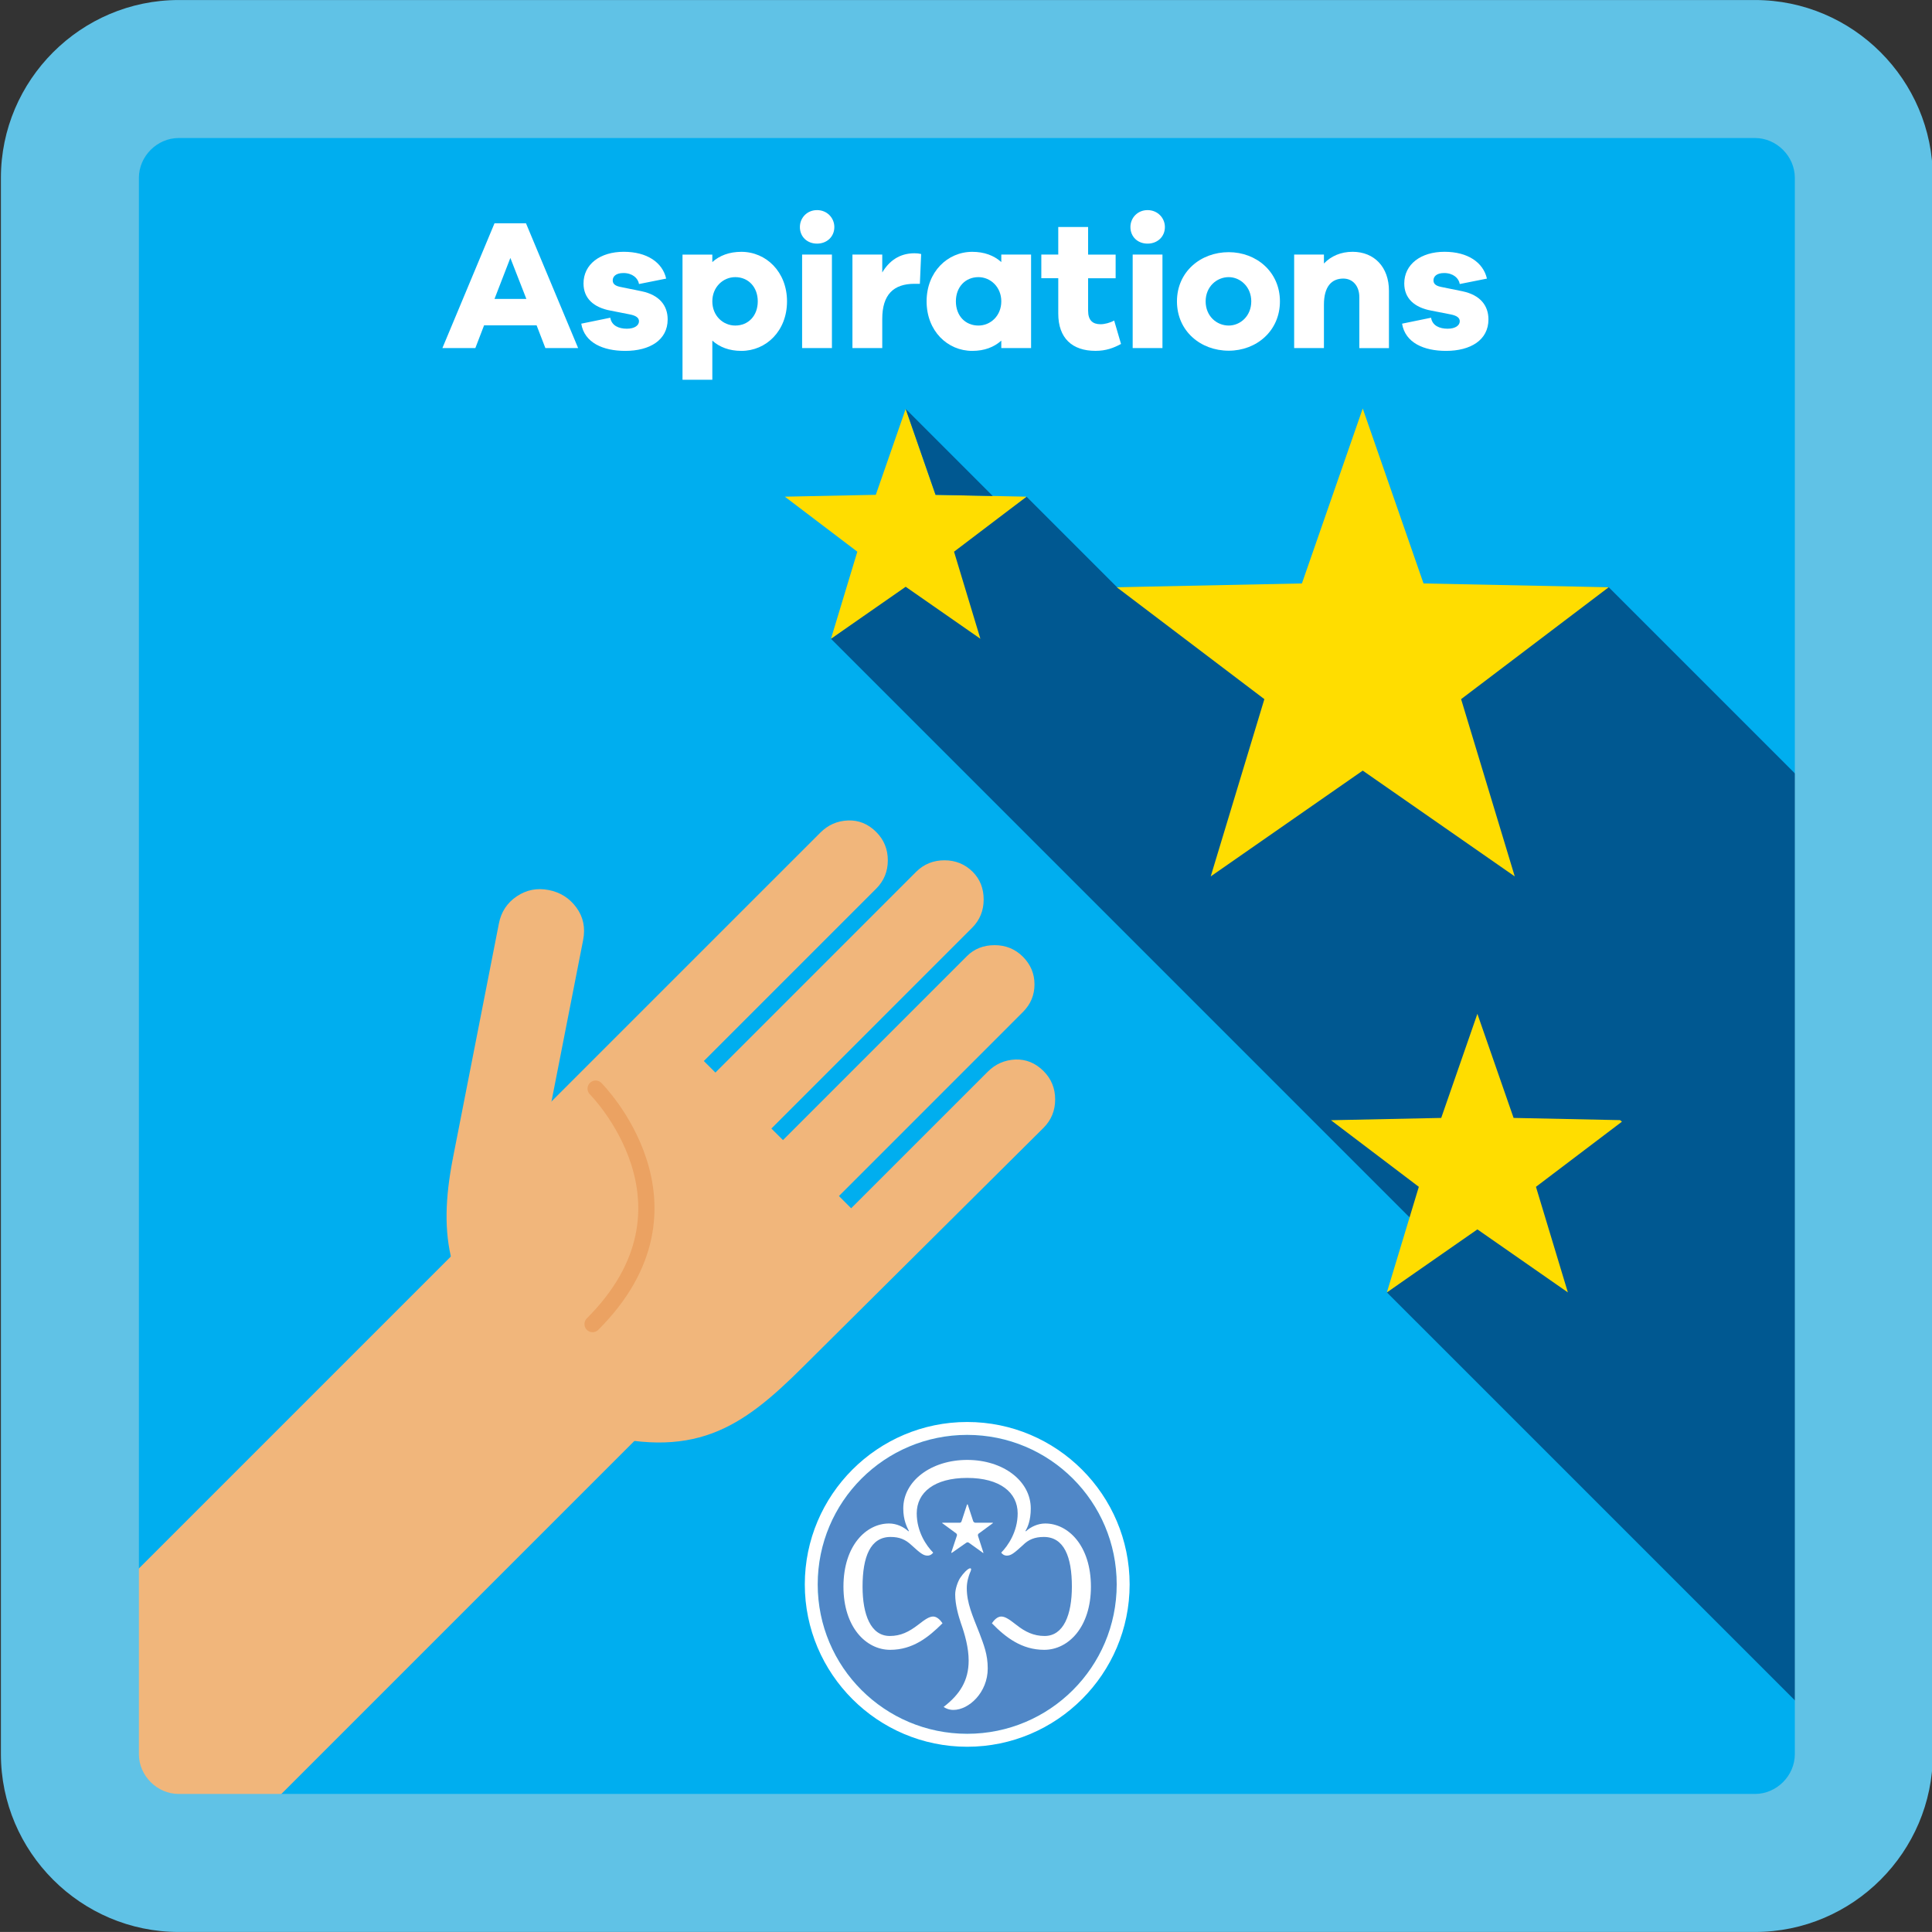 <svg version="1.1" xmlns="http://www.w3.org/2000/svg" xmlns:xlink="http://www.w3.org/1999/xlink" x="0px" y="0px" width="61.69px"
	 height="61.688px" viewBox="0 0 61.69 61.688" enable-background="new 0 0 61.69 61.688" xml:space="preserve">
  <rect x="0" y="0" width="61.69" height="61.688" fill="#333333" stroke="none"/>
  <g id="InterestBadges_KnowMyself_Asperation">
      <defs>
        <rect id="IBKMA_RectDef_1" x="0.029" y="0" width="61.688" height="61.688"/>
      </defs>
      <clipPath id="IBKMA_ClipPath_1">
        <use xlink:href="#IBKMA_RectDef_1"  overflow="visible"/>
      </clipPath>
      <path clip-path="url(#IBKMA_ClipPath_1)" fill="#00AEEF" d="M55.536,61.071H6.208c-3.059,0-5.563-2.504-5.563-5.563V6.181
        c0-3.06,2.504-5.563,5.563-5.563h49.328c3.06,0,5.563,2.503,5.563,5.563v49.328C61.099,58.567,58.596,61.071,55.536,61.071"/>
      <path clip-path="url(#IBKMA_ClipPath_1)" fill="#FFFFFF" d="M17.414,11.114l-0.28-0.726h-1.677l-0.279,0.726h-1.052L15.79,7.13h1.005
        l1.665,3.984H17.414z M16.296,8.236L15.79,9.544h1.017L16.296,8.236z"/>
      <path clip-path="url(#IBKMA_ClipPath_1)" fill="#FFFFFF" d="M19.487,10.145c0.042,0.256,0.274,0.351,0.529,0.351
        c0.25,0,0.387-0.107,0.387-0.238c0-0.101-0.078-0.178-0.298-0.22L19.5,9.919c-0.553-0.101-0.868-0.398-0.868-0.868
        c0-0.612,0.529-1.011,1.284-1.011c0.744,0,1.237,0.339,1.355,0.856l-0.867,0.173c-0.03-0.185-0.208-0.351-0.499-0.351
        c-0.256,0-0.34,0.125-0.34,0.232c0,0.083,0.036,0.166,0.227,0.208l0.701,0.143c0.564,0.119,0.826,0.457,0.826,0.898
        c0,0.66-0.57,1.005-1.355,1.005c-0.702,0-1.303-0.256-1.404-0.869L19.487,10.145z"/>
      <path clip-path="url(#IBKMA_ClipPath_1)" fill="#FFFFFF" d="M25.13,9.622c0,0.946-0.666,1.582-1.457,1.582
        c-0.386,0-0.696-0.119-0.928-0.328v1.25h-0.952V8.13h0.952v0.238c0.232-0.209,0.542-0.327,0.928-0.327
        C24.464,8.041,25.13,8.683,25.13,9.622 M24.196,9.622c0-0.458-0.303-0.773-0.719-0.773c-0.387,0-0.732,0.315-0.732,0.773
        c0,0.464,0.345,0.773,0.732,0.773C23.893,10.395,24.196,10.085,24.196,9.622"/>
      <path clip-path="url(#IBKMA_ClipPath_1)" fill="#FFFFFF" d="M26.641,7.25c0,0.303-0.232,0.529-0.553,0.529
        c-0.321,0-0.547-0.226-0.547-0.529c0-0.292,0.226-0.541,0.547-0.541C26.409,6.708,26.641,6.958,26.641,7.25 M25.612,8.129h0.952
        v2.985h-0.952V8.129z"/>
      <path clip-path="url(#IBKMA_ClipPath_1)" fill="#FFFFFF" d="M29.413,8.111l-0.041,0.951h-0.173c-0.666,0-1.028,0.345-1.028,1.118v0.934
        h-0.952V8.129h0.952v0.571c0.213-0.357,0.54-0.613,1.028-0.613C29.282,8.087,29.341,8.093,29.413,8.111"/>
      <path clip-path="url(#IBKMA_ClipPath_1)" fill="#FFFFFF" d="M32.923,11.114h-0.951v-0.238c-0.232,0.209-0.541,0.328-0.927,0.328
        c-0.791,0-1.458-0.636-1.458-1.582c0-0.939,0.667-1.581,1.458-1.581c0.386,0,0.694,0.118,0.927,0.327V8.129h0.951V11.114z
        M31.972,9.622c0-0.458-0.345-0.773-0.73-0.773c-0.417,0-0.72,0.315-0.72,0.773c0,0.464,0.303,0.773,0.72,0.773
        C31.627,10.395,31.972,10.085,31.972,9.622"/>
      <path clip-path="url(#IBKMA_ClipPath_1)" fill="#FFFFFF" d="M35.795,10.983c-0.232,0.125-0.476,0.22-0.815,0.22
        c-0.742,0-1.189-0.404-1.189-1.189v-1.13h-0.541V8.129h0.541V7.249h0.953v0.881h0.879v0.755h-0.879v1.035
        c0,0.309,0.147,0.433,0.397,0.433c0.131,0,0.31-0.047,0.435-0.118L35.795,10.983z"/>
      <path clip-path="url(#IBKMA_ClipPath_1)" fill="#FFFFFF" d="M37.196,7.25c0,0.303-0.232,0.529-0.554,0.529s-0.547-0.226-0.547-0.529
        c0-0.292,0.226-0.541,0.547-0.541S37.196,6.958,37.196,7.25 M36.167,8.129h0.951v2.985h-0.951V8.129z"/>
      <path clip-path="url(#IBKMA_ClipPath_1)" fill="#FFFFFF" d="M40.869,9.622c0,0.946-0.75,1.576-1.635,1.576
        c-0.903,0-1.653-0.63-1.653-1.576c0-0.939,0.75-1.57,1.653-1.57C40.119,8.052,40.869,8.683,40.869,9.622 M39.954,9.622
        c0-0.464-0.352-0.773-0.72-0.773c-0.388,0-0.737,0.309-0.737,0.773c0,0.47,0.35,0.773,0.737,0.773
        C39.603,10.395,39.954,10.092,39.954,9.622"/>
      <path clip-path="url(#IBKMA_ClipPath_1)" fill="#FFFFFF" d="M44.35,9.283v1.832h-0.946V9.485c0-0.352-0.208-0.59-0.512-0.59
        c-0.374,0-0.618,0.256-0.618,0.833v1.386h-0.951V8.129h0.951v0.285c0.228-0.238,0.542-0.374,0.916-0.374
        C43.886,8.041,44.35,8.534,44.35,9.283"/>
      <path clip-path="url(#IBKMA_ClipPath_1)" fill="#FFFFFF" d="M45.695,10.145c0.041,0.256,0.272,0.351,0.53,0.351
        c0.249,0,0.386-0.107,0.386-0.238c0-0.101-0.077-0.178-0.297-0.22l-0.608-0.119c-0.552-0.101-0.867-0.398-0.867-0.868
        c0-0.612,0.529-1.011,1.285-1.011c0.743,0,1.236,0.339,1.355,0.856l-0.868,0.173c-0.028-0.185-0.208-0.351-0.5-0.351
        c-0.255,0-0.339,0.125-0.339,0.232c0,0.083,0.036,0.166,0.227,0.208L46.7,9.301c0.565,0.119,0.827,0.457,0.827,0.898
        c0,0.66-0.571,1.005-1.356,1.005c-0.701,0-1.301-0.256-1.402-0.869L45.695,10.145z"/>
      <path clip-path="url(#IBKMA_ClipPath_1)" fill="#F1B67B" d="M14.457,37.003c-0.477,2.488-0.174,4.221,1.821,6.217l2.474,2.475
        c3.398,0.967,4.916-0.078,6.919-2.08l7.652-7.605c0.246-0.248,0.369-0.549,0.369-0.904s-0.123-0.658-0.369-0.904
        c-0.26-0.26-0.561-0.383-0.903-0.371c-0.343,0.016-0.638,0.145-0.884,0.393l-4.358,4.357l-0.39-0.391l5.874-5.875
        c0.246-0.246,0.37-0.54,0.37-0.883c0-0.342-0.124-0.635-0.37-0.883c-0.246-0.246-0.548-0.369-0.903-0.369
        c-0.357,0-0.651,0.117-0.884,0.349l-5.874,5.875l-0.37-0.369l6.408-6.409c0.247-0.246,0.37-0.548,0.37-0.904
        c0-0.355-0.116-0.649-0.349-0.883c-0.247-0.246-0.548-0.369-0.903-0.369c-0.357,0-0.658,0.123-0.905,0.369l-6.408,6.409
        l-0.37-0.369l5.505-5.505c0.246-0.247,0.37-0.548,0.37-0.903c0-0.356-0.124-0.657-0.37-0.904c-0.26-0.26-0.562-0.383-0.904-0.369
        c-0.342,0.014-0.637,0.143-0.883,0.391l-9.818,9.817L14.457,37.003"/>

        <rect x="6.943" y="38.438" transform="matrix(0.707 0.707 -0.707 0.707 38.108 6.592)" clip-path="url(#IBKMA_ClipPath_1)" fill="#F1B67B" width="8.309" height="21.718"/>
      <path clip-path="url(#IBKMA_ClipPath_1)" fill="#F1B67B" d="M14.457,37.003l1.473-7.515c0.072-0.371,0.263-0.66,0.571-0.868
        c0.308-0.207,0.647-0.273,1.019-0.201c0.371,0.072,0.666,0.26,0.885,0.56c0.22,0.3,0.291,0.646,0.215,1.036l-1.473,7.514
        L14.457,37.003z"/>

        <path clip-path="url(#IBKMA_ClipPath_1)" fill="none" stroke="#EBA262" stroke-width="0.518" stroke-linecap="round" stroke-linejoin="round" stroke-miterlimit="10" d="
        M19.019,34.761c0,0,3.71,3.711-0.098,7.518"/>
      <polygon clip-path="url(#IBKMA_ClipPath_1)" fill="#005891" points="44.284,41.267 57.97,54.952 57.918,41.837 51.851,35.769 		"/>
      <polyline clip-path="url(#IBKMA_ClipPath_1)" fill="#005891" points="32.778,15.86 54.45,37.532 48.983,42.847 26.533,20.396 		"/>
      <polygon clip-path="url(#IBKMA_ClipPath_1)" fill="#FFDD00" points="47.174,39.255 44.284,41.267 45.304,37.896 42.498,35.769
        46.019,35.696 47.174,32.372 48.33,35.696 51.851,35.769 49.044,37.896 50.063,41.267 		"/>
      <polygon clip-path="url(#IBKMA_ClipPath_1)" fill="#FFDD00" points="28.919,18.736 26.534,20.396 27.375,17.616 25.06,15.859
        27.965,15.8 28.919,13.057 29.873,15.8 32.778,15.859 30.463,17.616 31.304,20.396 		"/>
      <polygon clip-path="url(#IBKMA_ClipPath_1)" fill="#005891" points="28.919,13.056 31.7,15.838 29.873,15.801 		"/>
      <polygon clip-path="url(#IBKMA_ClipPath_1)" fill="#005891" points="51.367,18.75 58.826,26.209 58.826,42.849 35.871,19.919
        35.659,18.75 		"/>
      <polygon clip-path="url(#IBKMA_ClipPath_1)" fill="#FFDD00" points="43.513,24.606 38.659,27.984 40.372,22.324 35.659,18.751
        41.571,18.63 43.513,13.044 45.454,18.63 51.367,18.751 46.654,22.324 48.367,27.984 		"/>
      <path clip-path="url(#IBKMA_ClipPath_1)" fill="#60C2E6" d="M56.039,4.407c0.688,0,1.271,0.582,1.271,1.271v50.333
        c0,0.689-0.582,1.271-1.271,1.271H5.706c-0.689,0-1.271-0.582-1.271-1.271V5.678c0-0.689,0.582-1.271,1.271-1.271H56.039
        M56.039,0.001H5.706c-3.123,0-5.677,2.554-5.677,5.677v50.333c0,3.123,2.554,5.678,5.677,5.678h50.333
        c3.122,0,5.677-2.555,5.677-5.678V5.678C61.716,2.555,59.161,0.001,56.039,0.001"/>
      <path clip-path="url(#IBKMA_ClipPath_1)" fill="#5087C7" d="M30.883,55.362c-2.638,0-4.773-2.137-4.773-4.771
        c0-2.639,2.135-4.773,4.773-4.773s4.774,2.135,4.774,4.773C35.657,53.226,33.521,55.362,30.883,55.362"/>
      <path clip-path="url(#IBKMA_ClipPath_1)" fill="#FFFFFF" d="M30.883,45.817c2.638,0,4.774,2.135,4.774,4.773
        c0,2.637-2.137,4.771-4.774,4.771s-4.773-2.135-4.773-4.771C26.11,47.952,28.245,45.817,30.883,45.817 M30.883,45.405
        c-2.859,0-5.185,2.326-5.185,5.186c0,2.857,2.326,5.184,5.185,5.184c2.86,0,5.187-2.326,5.187-5.184
        C36.069,47.731,33.743,45.405,30.883,45.405"/>
      <path clip-path="url(#IBKMA_ClipPath_1)" fill="#FFFFFF" d="M33.376,48.646c-0.238,0-0.463,0.107-0.619,0.25l-0.014-0.012
        c0.073-0.119,0.17-0.346,0.17-0.717c0-0.883-0.885-1.551-2.03-1.551s-2.041,0.668-2.041,1.551c0,0.371,0.119,0.598,0.179,0.717
        l-0.013,0.012c-0.154-0.143-0.381-0.25-0.619-0.25c-0.729,0-1.457,0.703-1.457,2.016c0,1.289,0.717,2.018,1.492,2.018
        c0.716,0,1.218-0.395,1.671-0.848c-0.072-0.107-0.18-0.215-0.298-0.215c-0.12,0-0.252,0.084-0.478,0.262
        c-0.298,0.229-0.561,0.359-0.907,0.359c-0.609,0-0.87-0.682-0.87-1.576c0-0.955,0.251-1.586,0.895-1.586
        c0.286,0,0.476,0.082,0.668,0.262c0.286,0.262,0.381,0.334,0.512,0.334c0.096,0,0.156-0.061,0.18-0.096
        c-0.215-0.215-0.525-0.666-0.525-1.252c0-0.668,0.56-1.133,1.611-1.133c1.049,0,1.612,0.465,1.612,1.133
        c0,0.586-0.312,1.037-0.525,1.252c0.023,0.035,0.082,0.096,0.178,0.096c0.132,0,0.227-0.072,0.514-0.334
        c0.178-0.18,0.381-0.262,0.668-0.262c0.645,0,0.896,0.631,0.896,1.586c0,0.895-0.263,1.576-0.871,1.576
        c-0.347,0-0.621-0.131-0.908-0.359c-0.226-0.178-0.356-0.262-0.476-0.262c-0.12,0-0.227,0.107-0.299,0.215
        c0.44,0.453,0.955,0.848,1.67,0.848c0.775,0,1.492-0.729,1.492-2.018C34.833,49.349,34.104,48.646,33.376,48.646"/>
      <path clip-path="url(#IBKMA_ClipPath_1)" fill="#FFFFFF" d="M31.683,48.622h-0.537c-0.035,0-0.059-0.025-0.071-0.049l-0.168-0.514
        c-0.012-0.035-0.023-0.035-0.035,0l-0.168,0.514c-0.012,0.035-0.035,0.049-0.059,0.049h-0.537c-0.025,0-0.036,0.01-0.012,0.021
        l0.442,0.324c0.023,0.023,0.023,0.059,0.011,0.082l-0.167,0.502c-0.011,0.023-0.011,0.049,0.024,0.023l0.442-0.309
        c0.036-0.025,0.059-0.025,0.095,0l0.43,0.309c0.023,0.025,0.037,0.012,0.023-0.012l-0.166-0.514c-0.012-0.035,0-0.07,0.023-0.082
        l0.44-0.324C31.718,48.632,31.706,48.622,31.683,48.622"/>
      <path clip-path="url(#IBKMA_ClipPath_1)" fill="#FFFFFF" d="M31.276,52.153c-0.226-0.574-0.406-0.967-0.406-1.443
        c0-0.205,0.06-0.383,0.096-0.477c0.048-0.098,0.06-0.156,0.012-0.156c-0.072,0-0.227,0.166-0.322,0.311
        c-0.073,0.117-0.156,0.346-0.156,0.523c0,0.336,0.108,0.693,0.179,0.908c0.132,0.369,0.251,0.799,0.251,1.205
        c0,0.645-0.287,1.084-0.799,1.479c0.047,0.037,0.167,0.096,0.31,0.096c0.5,0,1.098-0.561,1.098-1.324
        C31.54,52.821,31.409,52.511,31.276,52.153"/>
      <path clip-path="url(#IBKMA_ClipPath_1)" fill="#FFFFFF" d="M-12.276-25.926c0.076,0,0.14,0.012,0.192,0.038
        c0.052,0.026,0.094,0.059,0.125,0.1c0.032,0.042,0.055,0.089,0.069,0.142c0.013,0.054,0.02,0.108,0.02,0.163
        c0,0.076-0.011,0.143-0.034,0.199c-0.023,0.057-0.054,0.103-0.095,0.139c-0.041,0.036-0.09,0.063-0.148,0.081
        c-0.058,0.018-0.123,0.027-0.193,0.027h-0.16v0.59h-0.298v-1.479H-12.276z M-12.367-25.257c0.059,0,0.107-0.018,0.144-0.054
        c0.037-0.036,0.055-0.092,0.055-0.168c0-0.074-0.016-0.131-0.048-0.17c-0.032-0.039-0.085-0.058-0.159-0.058H-12.5v0.45H-12.367z"
        />
      <polygon clip-path="url(#IBKMA_ClipPath_1)" fill="#FFFFFF" points="-11.272,-25.927 -11.062,-24.882 -11.056,-24.882 -10.843,-25.927
        -10.402,-25.927 -10.402,-24.447 -10.675,-24.447 -10.675,-25.629 -10.679,-25.629 -10.942,-24.447 -11.175,-24.447
        -11.438,-25.629 -11.442,-25.629 -11.442,-24.447 -11.716,-24.447 -11.716,-25.927 		"/>
      <path clip-path="url(#IBKMA_ClipPath_1)" fill="#FFFFFF" d="M-9.948-24.866c0,0.035,0.003,0.066,0.009,0.094
        c0.004,0.029,0.015,0.053,0.03,0.072s0.036,0.035,0.062,0.045c0.025,0.012,0.058,0.017,0.096,0.017
        c0.045,0,0.087-0.014,0.123-0.045c0.036-0.029,0.056-0.075,0.056-0.137c0-0.034-0.005-0.062-0.014-0.086
        c-0.009-0.025-0.024-0.046-0.045-0.066c-0.021-0.019-0.048-0.036-0.082-0.053c-0.033-0.015-0.075-0.032-0.125-0.048
        c-0.066-0.022-0.123-0.046-0.172-0.073c-0.048-0.026-0.089-0.057-0.121-0.092c-0.033-0.035-0.057-0.076-0.072-0.122
        c-0.015-0.046-0.023-0.1-0.023-0.161c0-0.146,0.041-0.255,0.123-0.327c0.081-0.072,0.193-0.108,0.336-0.108
        c0.066,0,0.127,0.007,0.183,0.022c0.056,0.014,0.104,0.038,0.145,0.07c0.041,0.033,0.072,0.074,0.095,0.124
        c0.023,0.051,0.034,0.111,0.034,0.182v0.041h-0.285c0-0.07-0.013-0.125-0.038-0.162c-0.024-0.038-0.066-0.057-0.124-0.057
        c-0.033,0-0.061,0.005-0.083,0.014c-0.023,0.01-0.04,0.023-0.053,0.038c-0.013,0.016-0.022,0.035-0.027,0.055
        c-0.005,0.021-0.007,0.042-0.007,0.065c0,0.045,0.01,0.083,0.029,0.115c0.019,0.031,0.061,0.059,0.124,0.086l0.23,0.099
        c0.057,0.025,0.103,0.051,0.139,0.078c0.036,0.027,0.065,0.056,0.086,0.087c0.022,0.031,0.036,0.065,0.045,0.102
        c0.008,0.038,0.012,0.079,0.012,0.125c0,0.156-0.046,0.27-0.136,0.341c-0.09,0.071-0.216,0.106-0.378,0.106
        c-0.168,0-0.289-0.036-0.362-0.109c-0.072-0.073-0.108-0.179-0.108-0.315v-0.061h0.298V-24.866z"/>
      <path clip-path="url(#IBKMA_ClipPath_1)" fill="#FFFFFF" d="M-8.682-24.447c0-0.065,0.007-0.126,0.02-0.182
        c0.013-0.057,0.033-0.111,0.06-0.162c0.027-0.051,0.06-0.101,0.101-0.15c0.041-0.049,0.088-0.099,0.142-0.148l0.121-0.112
        c0.033-0.029,0.06-0.056,0.079-0.081c0.021-0.025,0.036-0.05,0.047-0.075c0.011-0.025,0.019-0.052,0.022-0.081
        c0.003-0.029,0.005-0.062,0.005-0.099c0-0.122-0.048-0.183-0.145-0.183c-0.037,0-0.067,0.008-0.088,0.023
        c-0.022,0.015-0.038,0.036-0.05,0.063c-0.012,0.026-0.02,0.056-0.023,0.091c-0.003,0.034-0.005,0.071-0.005,0.109h-0.286v-0.055
        c0-0.137,0.036-0.242,0.11-0.315c0.073-0.074,0.188-0.11,0.346-0.11c0.149,0,0.26,0.034,0.332,0.103
        c0.071,0.069,0.107,0.168,0.107,0.297c0,0.047-0.004,0.09-0.012,0.131c-0.009,0.041-0.021,0.08-0.039,0.117
        c-0.018,0.038-0.042,0.074-0.071,0.109c-0.029,0.035-0.064,0.072-0.106,0.109l-0.165,0.153c-0.044,0.04-0.079,0.08-0.104,0.117
        c-0.025,0.039-0.041,0.071-0.048,0.099h0.554v0.232H-8.682z"/>
      <path clip-path="url(#IBKMA_ClipPath_1)" fill="#FFFFFF" d="M-7.344-24.659c0.019,0.031,0.054,0.046,0.104,0.046
        c0.041,0,0.072-0.009,0.096-0.028c0.023-0.018,0.042-0.044,0.054-0.078c0.014-0.033,0.022-0.072,0.026-0.118
        c0.005-0.045,0.007-0.095,0.007-0.149v-0.07h-0.005c-0.024,0.037-0.06,0.067-0.106,0.09s-0.103,0.034-0.169,0.034
        c-0.065,0-0.12-0.011-0.166-0.034s-0.083-0.055-0.111-0.096c-0.028-0.04-0.049-0.089-0.062-0.145
        c-0.013-0.056-0.019-0.117-0.019-0.183c0-0.17,0.037-0.3,0.112-0.39c0.076-0.089,0.196-0.134,0.362-0.134
        c0.102,0,0.184,0.018,0.244,0.057c0.061,0.037,0.108,0.088,0.14,0.151c0.033,0.063,0.054,0.136,0.064,0.219
        c0.009,0.082,0.014,0.169,0.014,0.259c0,0.105-0.003,0.206-0.009,0.303c-0.007,0.098-0.025,0.184-0.056,0.258
        c-0.031,0.075-0.08,0.134-0.147,0.177c-0.067,0.044-0.161,0.066-0.281,0.066c-0.053,0-0.103-0.005-0.153-0.016
        c-0.049-0.01-0.092-0.03-0.129-0.058c-0.037-0.028-0.067-0.066-0.09-0.114c-0.023-0.047-0.035-0.107-0.037-0.177h0.286
        C-7.375-24.734-7.365-24.691-7.344-24.659 M-7.359-25.216c0.025,0.043,0.066,0.064,0.124,0.064c0.059,0,0.102-0.021,0.127-0.064
        s0.037-0.114,0.037-0.213c0-0.042-0.002-0.081-0.006-0.117c-0.004-0.036-0.012-0.066-0.024-0.092
        c-0.011-0.025-0.028-0.045-0.05-0.06c-0.021-0.014-0.049-0.022-0.084-0.022c-0.035,0-0.064,0.008-0.086,0.022
        c-0.021,0.015-0.037,0.035-0.048,0.061c-0.011,0.027-0.019,0.057-0.022,0.093c-0.003,0.035-0.005,0.073-0.005,0.115
        C-7.396-25.33-7.385-25.259-7.359-25.216"/>
      <path clip-path="url(#IBKMA_ClipPath_1)" fill="#FFFFFF" d="M-5.78-25.657c-0.061,0.086-0.115,0.178-0.162,0.276
        c-0.048,0.098-0.09,0.199-0.126,0.302c-0.036,0.104-0.066,0.21-0.089,0.316c-0.024,0.108-0.042,0.213-0.054,0.316h-0.313
        c0.011-0.088,0.027-0.181,0.05-0.278c0.022-0.098,0.051-0.197,0.088-0.298c0.036-0.101,0.081-0.202,0.133-0.304
        c0.053-0.103,0.115-0.203,0.187-0.301h-0.618v-0.257h0.904V-25.657z"/>
      <path clip-path="url(#IBKMA_ClipPath_1)" d="M-13.124-16.536c0.008-0.071,0.025-0.131,0.052-0.182c0.026-0.051,0.064-0.091,0.114-0.119
        c0.049-0.029,0.116-0.043,0.2-0.043s0.151,0.014,0.201,0.043c0.05,0.028,0.088,0.068,0.114,0.119
        c0.027,0.051,0.044,0.111,0.052,0.182c0.007,0.071,0.011,0.149,0.011,0.233s-0.004,0.163-0.011,0.233
        c-0.008,0.071-0.025,0.131-0.052,0.182c-0.026,0.051-0.064,0.089-0.114,0.116c-0.05,0.027-0.117,0.041-0.201,0.041
        s-0.151-0.014-0.2-0.041c-0.05-0.027-0.088-0.065-0.114-0.116c-0.027-0.051-0.044-0.111-0.052-0.182
        c-0.008-0.07-0.011-0.149-0.011-0.233S-13.132-16.465-13.124-16.536 M-12.906-16.113c0.004,0.052,0.011,0.095,0.022,0.128
        c0.01,0.032,0.026,0.056,0.046,0.071c0.021,0.015,0.048,0.023,0.08,0.023c0.034,0,0.06-0.008,0.08-0.023s0.036-0.039,0.047-0.071
        c0.011-0.033,0.018-0.076,0.022-0.128c0.004-0.052,0.005-0.115,0.005-0.19c0-0.075-0.001-0.138-0.005-0.19
        c-0.004-0.052-0.011-0.095-0.022-0.127c-0.011-0.033-0.027-0.058-0.047-0.073c-0.02-0.015-0.046-0.023-0.08-0.023
        c-0.032,0-0.059,0.008-0.08,0.023c-0.02,0.015-0.036,0.04-0.046,0.073c-0.011,0.032-0.018,0.075-0.022,0.127
        c-0.004,0.052-0.006,0.115-0.006,0.19C-12.912-16.228-12.91-16.165-12.906-16.113"/>
      <polygon clip-path="url(#IBKMA_ClipPath_1)" points="-11.925,-16.038 -11.919,-16.038 -11.756,-16.858 -11.523,-16.858 -11.779,-15.749
        -12.065,-15.749 -12.322,-16.858 -12.082,-16.858 		"/>
      <polygon clip-path="url(#IBKMA_ClipPath_1)" points="-10.821,-16.675 -11.217,-16.675 -11.217,-16.414 -10.844,-16.414 -10.844,-16.23
        -11.217,-16.23 -11.217,-15.932 -10.805,-15.932 -10.805,-15.749 -11.441,-15.749 -11.441,-16.858 -10.821,-16.858 		"/>
      <path clip-path="url(#IBKMA_ClipPath_1)" d="M-10.28-16.858c0.093,0,0.166,0.023,0.217,0.071c0.052,0.047,0.079,0.119,0.079,0.215
        c0,0.075-0.015,0.135-0.045,0.183c-0.031,0.047-0.077,0.077-0.141,0.091v0.003c0.057,0.008,0.098,0.026,0.124,0.054
        c0.025,0.028,0.042,0.073,0.048,0.135c0.001,0.021,0.003,0.044,0.004,0.068c0.001,0.024,0.002,0.052,0.003,0.082
        c0.002,0.059,0.006,0.104,0.01,0.135c0.006,0.031,0.02,0.052,0.04,0.064v0.009h-0.243c-0.011-0.016-0.018-0.033-0.022-0.053
        c-0.003-0.021-0.005-0.042-0.006-0.064l-0.005-0.213c-0.003-0.043-0.014-0.077-0.034-0.102c-0.019-0.025-0.052-0.038-0.099-0.038
        h-0.12v0.47h-0.223v-1.11H-10.28z M-10.376-16.374c0.054,0,0.095-0.012,0.124-0.038c0.029-0.026,0.043-0.068,0.043-0.128
        c0-0.103-0.051-0.154-0.155-0.154h-0.106v0.32H-10.376z"/>
      <polygon clip-path="url(#IBKMA_ClipPath_1)" points="-9.829,-16.858 -9.605,-16.858 -9.605,-15.932 -9.209,-15.932 -9.209,-15.749
        -9.829,-15.749 		"/>
      <path clip-path="url(#IBKMA_ClipPath_1)" d="M-9.122-16.536c0.009-0.071,0.025-0.131,0.052-0.182c0.026-0.051,0.064-0.091,0.114-0.119
        c0.05-0.029,0.117-0.043,0.201-0.043s0.15,0.014,0.2,0.043c0.05,0.028,0.088,0.068,0.115,0.119
        c0.026,0.051,0.043,0.111,0.051,0.182c0.008,0.071,0.011,0.149,0.011,0.233s-0.003,0.163-0.011,0.233
        c-0.008,0.071-0.025,0.131-0.051,0.182c-0.027,0.051-0.065,0.089-0.115,0.116c-0.05,0.027-0.116,0.041-0.2,0.041
        s-0.151-0.014-0.201-0.041c-0.05-0.027-0.088-0.065-0.114-0.116c-0.027-0.051-0.043-0.111-0.052-0.182
        c-0.007-0.07-0.011-0.149-0.011-0.233S-9.129-16.465-9.122-16.536 M-8.904-16.113c0.004,0.052,0.011,0.095,0.022,0.128
        c0.011,0.032,0.027,0.056,0.047,0.071s0.047,0.023,0.08,0.023c0.033,0,0.059-0.008,0.08-0.023c0.02-0.015,0.036-0.039,0.046-0.071
        c0.012-0.033,0.018-0.076,0.022-0.128c0.004-0.052,0.006-0.115,0.006-0.19c0-0.075-0.002-0.138-0.006-0.19
        c-0.004-0.052-0.01-0.095-0.022-0.127c-0.01-0.033-0.026-0.058-0.046-0.073c-0.021-0.015-0.047-0.023-0.08-0.023
        c-0.033,0-0.06,0.008-0.08,0.023c-0.02,0.015-0.036,0.04-0.047,0.073c-0.011,0.032-0.018,0.075-0.022,0.127
        c-0.004,0.052-0.005,0.115-0.005,0.19C-8.909-16.228-8.908-16.165-8.904-16.113"/>
      <path clip-path="url(#IBKMA_ClipPath_1)" d="M-7.8-16.66c-0.019-0.037-0.054-0.055-0.105-0.055c-0.028,0-0.051,0.007-0.069,0.022
        s-0.032,0.04-0.043,0.073c-0.01,0.034-0.017,0.078-0.021,0.133c-0.004,0.054-0.007,0.12-0.007,0.199
        c0,0.084,0.003,0.152,0.009,0.204c0.006,0.052,0.014,0.092,0.027,0.12c0.011,0.029,0.026,0.048,0.045,0.058
        c0.018,0.01,0.039,0.014,0.062,0.014c0.02,0,0.039-0.003,0.055-0.009c0.017-0.007,0.032-0.021,0.045-0.041
        c0.012-0.02,0.022-0.049,0.029-0.085c0.008-0.037,0.011-0.086,0.011-0.146h0.224c0,0.06-0.004,0.118-0.014,0.172
        c-0.009,0.053-0.026,0.1-0.052,0.14c-0.026,0.041-0.061,0.073-0.107,0.095c-0.047,0.023-0.106,0.035-0.18,0.035
        c-0.084,0-0.15-0.014-0.2-0.041c-0.05-0.027-0.088-0.066-0.114-0.116C-8.232-15.939-8.249-16-8.257-16.07
        c-0.007-0.071-0.011-0.149-0.011-0.233c0-0.084,0.004-0.162,0.011-0.233c0.008-0.071,0.025-0.132,0.052-0.183
        c0.026-0.05,0.064-0.09,0.114-0.118c0.05-0.029,0.116-0.043,0.2-0.043c0.08,0,0.143,0.013,0.189,0.039s0.081,0.059,0.104,0.099
        c0.022,0.04,0.037,0.083,0.043,0.129c0.005,0.046,0.008,0.089,0.008,0.129h-0.224C-7.771-16.565-7.781-16.623-7.8-16.66"/>
      <polygon clip-path="url(#IBKMA_ClipPath_1)" points="-7.187,-16.414 -7.184,-16.414 -6.901,-16.859 -6.658,-16.859 -6.96,-16.383
        -6.624,-15.749 -6.876,-15.749 -7.105,-16.204 -7.187,-16.078 -7.187,-15.749 -7.411,-15.749 -7.411,-16.859 -7.187,-16.859 		"/>
      <rect x="-6.565" y="-16.858" clip-path="url(#IBKMA_ClipPath_1)" width="0.224" height="1.11"/>
      <polygon clip-path="url(#IBKMA_ClipPath_1)" points="-5.646,-16.098 -5.644,-16.098 -5.644,-16.858 -5.438,-16.858 -5.438,-15.748
        -5.694,-15.748 -5.967,-16.525 -5.97,-16.525 -5.97,-15.748 -6.176,-15.748 -6.176,-16.858 -5.917,-16.858 		"/>
      <path clip-path="url(#IBKMA_ClipPath_1)" d="M-4.797-16.592c-0.005-0.022-0.012-0.042-0.022-0.06c-0.011-0.018-0.024-0.033-0.04-0.045
        c-0.016-0.012-0.035-0.018-0.058-0.018c-0.054,0-0.093,0.03-0.117,0.09s-0.036,0.16-0.036,0.299c0,0.066,0.003,0.126,0.007,0.18
        s0.012,0.1,0.022,0.137c0.011,0.038,0.026,0.067,0.047,0.087c0.02,0.021,0.046,0.031,0.078,0.031c0.014,0,0.028-0.004,0.044-0.011
        c0.017-0.007,0.031-0.018,0.045-0.032c0.015-0.015,0.026-0.033,0.036-0.055c0.009-0.023,0.014-0.049,0.014-0.079v-0.114h-0.148
        v-0.164h0.362v0.598h-0.165v-0.102h-0.003c-0.027,0.043-0.059,0.074-0.097,0.092s-0.083,0.027-0.136,0.027
        c-0.068,0-0.124-0.012-0.167-0.036c-0.043-0.023-0.077-0.06-0.101-0.11c-0.025-0.05-0.041-0.111-0.049-0.184
        c-0.008-0.073-0.012-0.158-0.012-0.254c0-0.094,0.006-0.175,0.017-0.246c0.013-0.07,0.033-0.129,0.062-0.177
        c0.029-0.047,0.067-0.082,0.115-0.106c0.048-0.024,0.107-0.036,0.179-0.036c0.122,0,0.21,0.03,0.263,0.092
        c0.055,0.06,0.082,0.147,0.082,0.26H-4.79C-4.79-16.549-4.792-16.57-4.797-16.592"/>
      <rect x="-3.357" y="-26.426" clip-path="url(#IBKMA_ClipPath_1)" fill="#00AEEF" width="8.812" height="8.813"/>
      <path clip-path="url(#IBKMA_ClipPath_1)" fill="#FFFFFF" d="M-2.443-25.926c0.076,0,0.14,0.012,0.192,0.037
        c0.052,0.026,0.094,0.06,0.125,0.101c0.032,0.042,0.055,0.089,0.069,0.142c0.013,0.054,0.02,0.108,0.02,0.163
        c0,0.076-0.011,0.143-0.034,0.199c-0.023,0.056-0.054,0.103-0.095,0.139s-0.09,0.063-0.148,0.081
        c-0.058,0.017-0.123,0.027-0.193,0.027h-0.16v0.59h-0.298v-1.479H-2.443z M-2.534-25.257c0.059,0,0.107-0.018,0.144-0.054
        c0.037-0.036,0.055-0.092,0.055-0.168c0-0.074-0.016-0.131-0.048-0.17c-0.032-0.039-0.085-0.058-0.159-0.058h-0.125v0.45H-2.534z"
        />
      <polygon clip-path="url(#IBKMA_ClipPath_1)" fill="#FFFFFF" points="-1.44,-25.926 -1.229,-24.881 -1.224,-24.881 -1.011,-25.926
        -0.57,-25.926 -0.57,-24.447 -0.843,-24.447 -0.843,-25.628 -0.847,-25.628 -1.11,-24.447 -1.343,-24.447 -1.606,-25.628
        -1.61,-25.628 -1.61,-24.447 -1.884,-24.447 -1.884,-25.926 		"/>
      <path clip-path="url(#IBKMA_ClipPath_1)" fill="#FFFFFF" d="M-0.116-24.865c0,0.034,0.003,0.066,0.009,0.094
        c0.004,0.028,0.015,0.052,0.03,0.072c0.015,0.019,0.036,0.035,0.062,0.045c0.025,0.012,0.058,0.016,0.096,0.016
        c0.045,0,0.087-0.014,0.123-0.044c0.036-0.029,0.056-0.075,0.056-0.137c0-0.034-0.005-0.062-0.014-0.086
        c-0.009-0.025-0.024-0.047-0.045-0.066s-0.048-0.037-0.082-0.053c-0.033-0.016-0.075-0.032-0.125-0.048
        c-0.066-0.022-0.123-0.046-0.172-0.073c-0.048-0.026-0.089-0.057-0.121-0.092c-0.033-0.035-0.057-0.076-0.072-0.122
        s-0.023-0.1-0.023-0.161c0-0.147,0.041-0.256,0.123-0.327c0.081-0.072,0.193-0.108,0.336-0.108c0.066,0,0.127,0.007,0.183,0.021
        c0.056,0.015,0.104,0.039,0.145,0.071c0.041,0.033,0.072,0.074,0.095,0.124c0.023,0.051,0.034,0.111,0.034,0.182v0.041H0.237
        c0-0.071-0.013-0.125-0.038-0.162c-0.024-0.039-0.066-0.057-0.124-0.057c-0.033,0-0.061,0.004-0.083,0.014
        c-0.023,0.009-0.04,0.023-0.053,0.038c-0.013,0.016-0.022,0.035-0.027,0.055c-0.005,0.021-0.007,0.042-0.007,0.065
        c0,0.045,0.01,0.083,0.029,0.115c0.019,0.031,0.061,0.059,0.124,0.086l0.23,0.099c0.057,0.025,0.103,0.051,0.139,0.078
        c0.036,0.027,0.065,0.056,0.086,0.087c0.022,0.03,0.036,0.065,0.045,0.102c0.008,0.038,0.012,0.079,0.012,0.125
        c0,0.156-0.046,0.271-0.136,0.341c-0.09,0.071-0.216,0.106-0.378,0.106c-0.168,0-0.289-0.036-0.362-0.109
        c-0.072-0.073-0.108-0.179-0.108-0.315v-0.061h0.298V-24.865z"/>
      <path clip-path="url(#IBKMA_ClipPath_1)" fill="#FFFFFF" d="M-2.443-23.983c0.076,0,0.14,0.012,0.192,0.037
        c0.052,0.026,0.094,0.06,0.125,0.101c0.032,0.042,0.055,0.089,0.069,0.142c0.013,0.054,0.02,0.108,0.02,0.163
        c0,0.076-0.011,0.143-0.034,0.199c-0.023,0.057-0.054,0.103-0.095,0.139c-0.041,0.036-0.09,0.063-0.148,0.081
        c-0.058,0.017-0.123,0.027-0.193,0.027h-0.16v0.59h-0.298v-1.479H-2.443z M-2.534-23.314c0.059,0,0.107-0.018,0.144-0.054
        c0.037-0.036,0.055-0.092,0.055-0.168c0-0.074-0.016-0.131-0.048-0.17s-0.085-0.058-0.159-0.058h-0.125v0.45H-2.534z"/>
      <path clip-path="url(#IBKMA_ClipPath_1)" fill="#FFFFFF" d="M-1.625-23.619v0.149h0.005c0.028-0.054,0.064-0.097,0.105-0.129
        c0.041-0.033,0.092-0.05,0.151-0.05c0.009,0,0.017,0.001,0.027,0.001l0.025,0.004v0.273c-0.015-0.001-0.03-0.002-0.044-0.002
        c-0.015-0.001-0.03-0.001-0.045-0.001c-0.025,0-0.05,0.003-0.075,0.009c-0.025,0.008-0.047,0.019-0.068,0.035
        s-0.037,0.036-0.049,0.062c-0.013,0.026-0.02,0.057-0.02,0.094v0.67h-0.285v-1.115H-1.625z"/>
      <path clip-path="url(#IBKMA_ClipPath_1)" fill="#FFFFFF" d="M-1.222-23.313c0.015-0.074,0.04-0.135,0.074-0.184
        c0.035-0.049,0.08-0.086,0.137-0.112c0.055-0.025,0.124-0.039,0.205-0.039c0.086,0,0.157,0.011,0.214,0.035
        c0.057,0.025,0.101,0.061,0.134,0.111c0.034,0.049,0.057,0.111,0.071,0.185c0.014,0.073,0.021,0.159,0.021,0.256
        c0,0.096-0.008,0.18-0.023,0.253s-0.04,0.135-0.075,0.184c-0.034,0.049-0.08,0.085-0.135,0.109
        c-0.057,0.023-0.125,0.034-0.207,0.034c-0.085,0.002-0.157-0.008-0.213-0.031c-0.057-0.023-0.101-0.059-0.135-0.108
        c-0.033-0.049-0.056-0.111-0.07-0.185c-0.014-0.074-0.021-0.159-0.021-0.256C-1.245-23.157-1.237-23.241-1.222-23.313
        M-0.955-22.904c0.003,0.048,0.01,0.09,0.02,0.124c0.011,0.035,0.026,0.061,0.046,0.081c0.021,0.019,0.049,0.029,0.083,0.029
        c0.058,0,0.099-0.03,0.121-0.091s0.033-0.161,0.033-0.301c0-0.139-0.011-0.239-0.033-0.3c-0.022-0.061-0.063-0.092-0.121-0.092
        c-0.034,0-0.062,0.01-0.083,0.03c-0.02,0.019-0.035,0.046-0.046,0.08c-0.01,0.035-0.017,0.077-0.02,0.125
        c-0.003,0.048-0.004,0.101-0.004,0.157C-0.959-23.004-0.958-22.953-0.955-22.904"/>
      <path clip-path="url(#IBKMA_ClipPath_1)" fill="#FFFFFF" d="M0.318-23.298c-0.004-0.026-0.01-0.05-0.019-0.072
        c-0.008-0.021-0.021-0.038-0.037-0.051c-0.018-0.013-0.04-0.02-0.067-0.02c-0.035,0-0.063,0.008-0.085,0.024
        c-0.022,0.016-0.039,0.04-0.05,0.07c-0.011,0.032-0.019,0.071-0.023,0.119c-0.004,0.048-0.006,0.104-0.006,0.169
        c0,0.069,0.002,0.128,0.006,0.177c0.004,0.049,0.012,0.09,0.023,0.121c0.011,0.032,0.027,0.055,0.047,0.07
        c0.02,0.014,0.046,0.021,0.077,0.021c0.049,0,0.084-0.02,0.106-0.062c0.022-0.041,0.034-0.107,0.034-0.199h0.273
        c0,0.146-0.033,0.258-0.098,0.335c-0.066,0.077-0.175,0.115-0.327,0.115c-0.072,0-0.134-0.009-0.188-0.026
        c-0.053-0.017-0.097-0.048-0.132-0.093c-0.036-0.045-0.063-0.105-0.08-0.181c-0.018-0.074-0.027-0.168-0.027-0.281
        c0-0.114,0.011-0.209,0.033-0.285c0.022-0.075,0.053-0.134,0.094-0.18c0.04-0.045,0.087-0.076,0.142-0.094
        c0.056-0.018,0.117-0.027,0.183-0.027c0.132,0,0.232,0.039,0.3,0.116c0.067,0.078,0.1,0.182,0.1,0.315H0.324
        C0.324-23.244,0.322-23.272,0.318-23.298"/>
      <path clip-path="url(#IBKMA_ClipPath_1)" fill="#FFFFFF" d="M0.991-22.929c0,0.033,0.002,0.066,0.007,0.096
        c0.005,0.031,0.013,0.059,0.024,0.083c0.011,0.025,0.026,0.044,0.044,0.059c0.017,0.014,0.04,0.022,0.066,0.022
        c0.048,0,0.083-0.018,0.106-0.053c0.022-0.034,0.037-0.087,0.045-0.157H1.54c-0.005,0.13-0.04,0.229-0.103,0.297
        c-0.064,0.067-0.164,0.101-0.301,0.101c-0.104,0-0.184-0.017-0.242-0.052c-0.059-0.034-0.101-0.08-0.129-0.136
        c-0.028-0.057-0.044-0.121-0.051-0.191c-0.006-0.071-0.009-0.142-0.009-0.212c0-0.075,0.005-0.146,0.016-0.216
        c0.009-0.068,0.03-0.13,0.062-0.184c0.03-0.054,0.075-0.097,0.133-0.128c0.058-0.032,0.136-0.048,0.233-0.048
        c0.082,0,0.15,0.013,0.203,0.04c0.054,0.027,0.096,0.066,0.126,0.114c0.03,0.049,0.051,0.109,0.062,0.179
        c0.011,0.069,0.017,0.147,0.017,0.233v0.063H0.991V-22.929z M1.275-23.301c-0.005-0.032-0.011-0.06-0.022-0.083
        c-0.01-0.023-0.025-0.04-0.043-0.052c-0.019-0.011-0.043-0.017-0.072-0.017c-0.029,0-0.053,0.006-0.071,0.019
        c-0.019,0.014-0.034,0.031-0.045,0.053c-0.011,0.021-0.019,0.045-0.024,0.071c-0.005,0.026-0.007,0.053-0.007,0.079v0.043h0.292
        C1.282-23.231,1.279-23.268,1.275-23.301"/>
      <path clip-path="url(#IBKMA_ClipPath_1)" fill="#FFFFFF" d="M1.916-22.832c0,0.049,0.013,0.088,0.038,0.118
        c0.026,0.029,0.063,0.044,0.111,0.044c0.045,0,0.08-0.011,0.106-0.033c0.026-0.023,0.039-0.055,0.039-0.1
        c0-0.036-0.01-0.063-0.03-0.082c-0.021-0.018-0.045-0.033-0.073-0.044l-0.201-0.073c-0.079-0.027-0.138-0.067-0.178-0.117
        c-0.041-0.05-0.06-0.115-0.06-0.194c0-0.045,0.007-0.089,0.022-0.129c0.016-0.041,0.04-0.077,0.073-0.107
        c0.033-0.03,0.076-0.054,0.127-0.072c0.052-0.019,0.115-0.028,0.188-0.028c0.129,0,0.226,0.028,0.288,0.083
        c0.062,0.055,0.094,0.134,0.094,0.235v0.045H2.202c0-0.058-0.01-0.1-0.029-0.127c-0.019-0.027-0.051-0.041-0.098-0.041
        c-0.036,0-0.067,0.01-0.095,0.03c-0.027,0.02-0.04,0.051-0.04,0.09c0,0.028,0.009,0.053,0.026,0.075s0.05,0.041,0.098,0.056
        l0.172,0.058c0.09,0.031,0.154,0.07,0.191,0.119c0.038,0.049,0.056,0.116,0.056,0.2c0,0.06-0.01,0.112-0.031,0.155
        c-0.021,0.044-0.049,0.079-0.086,0.109c-0.036,0.028-0.08,0.049-0.131,0.062c-0.05,0.012-0.105,0.018-0.167,0.018
        c-0.079,0-0.146-0.007-0.2-0.022c-0.052-0.016-0.094-0.038-0.126-0.069c-0.031-0.03-0.053-0.067-0.065-0.111
        c-0.012-0.043-0.019-0.092-0.019-0.146v-0.039h0.257V-22.832z"/>
      <path clip-path="url(#IBKMA_ClipPath_1)" fill="#FFFFFF" d="M2.836-22.832c0,0.049,0.012,0.088,0.038,0.118
        c0.026,0.029,0.063,0.044,0.111,0.044c0.044,0,0.08-0.011,0.106-0.033c0.026-0.023,0.039-0.055,0.039-0.1
        c0-0.036-0.01-0.063-0.031-0.082c-0.021-0.018-0.045-0.033-0.072-0.044l-0.202-0.073c-0.078-0.027-0.138-0.067-0.178-0.117
        c-0.04-0.05-0.06-0.115-0.06-0.194c0-0.045,0.008-0.089,0.023-0.129c0.015-0.041,0.039-0.077,0.073-0.107
        c0.033-0.03,0.075-0.054,0.127-0.072c0.052-0.019,0.115-0.028,0.188-0.028c0.129,0,0.226,0.028,0.288,0.083
        c0.062,0.055,0.093,0.134,0.093,0.235v0.045H3.122c0-0.058-0.009-0.1-0.028-0.127c-0.019-0.027-0.052-0.041-0.098-0.041
        c-0.037,0-0.068,0.01-0.095,0.03s-0.04,0.051-0.04,0.09c0,0.028,0.008,0.053,0.026,0.075c0.017,0.022,0.05,0.041,0.098,0.056
        l0.172,0.058c0.09,0.031,0.154,0.07,0.191,0.119c0.037,0.049,0.056,0.116,0.056,0.2c0,0.06-0.01,0.112-0.031,0.155
        c-0.021,0.044-0.05,0.079-0.086,0.109C3.25-22.533,3.206-22.512,3.156-22.5c-0.05,0.012-0.106,0.018-0.167,0.018
        c-0.079,0-0.146-0.007-0.2-0.022c-0.052-0.016-0.095-0.038-0.126-0.069c-0.032-0.03-0.053-0.067-0.065-0.111
        c-0.013-0.043-0.019-0.092-0.019-0.146v-0.039h0.257V-22.832z"/>
      <path clip-path="url(#IBKMA_ClipPath_1)" fill="#FFFFFF" d="M-2.372-21.776c-0.026-0.049-0.073-0.074-0.14-0.074
        c-0.038,0-0.068,0.01-0.092,0.03c-0.024,0.021-0.044,0.053-0.058,0.098c-0.013,0.044-0.023,0.104-0.028,0.176
        c-0.006,0.073-0.009,0.161-0.009,0.266c0,0.112,0.004,0.203,0.012,0.272c0.007,0.069,0.019,0.123,0.035,0.161
        c0.016,0.037,0.036,0.063,0.06,0.076c0.024,0.013,0.052,0.02,0.084,0.02c0.026,0,0.051-0.004,0.074-0.014
        c0.023-0.008,0.042-0.027,0.058-0.053c0.017-0.027,0.03-0.065,0.04-0.114c0.01-0.05,0.015-0.114,0.015-0.194h0.298
        c0,0.08-0.007,0.156-0.018,0.228c-0.013,0.072-0.036,0.134-0.07,0.188c-0.034,0.054-0.082,0.096-0.143,0.127
        c-0.062,0.03-0.141,0.045-0.239,0.045c-0.112,0-0.201-0.018-0.268-0.054c-0.066-0.035-0.117-0.088-0.152-0.155
        c-0.035-0.068-0.058-0.149-0.069-0.242c-0.01-0.094-0.015-0.198-0.015-0.311c0-0.112,0.005-0.215,0.015-0.31
        c0.011-0.094,0.034-0.176,0.069-0.244c0.035-0.067,0.086-0.12,0.152-0.158c0.067-0.038,0.156-0.057,0.268-0.057
        c0.106,0,0.19,0.017,0.252,0.052c0.061,0.034,0.107,0.078,0.137,0.131c0.03,0.054,0.05,0.111,0.057,0.172
        c0.008,0.061,0.011,0.119,0.011,0.173h-0.298C-2.333-21.649-2.346-21.728-2.372-21.776"/>
      <path clip-path="url(#IBKMA_ClipPath_1)" fill="#FFFFFF" d="M-1.786-20.41c0.052,0,0.09-0.013,0.113-0.041
        c0.023-0.028,0.036-0.065,0.04-0.11l-0.313-1.115h0.299l0.166,0.771h0.004l0.145-0.771h0.286l-0.27,1.04
        c-0.025,0.093-0.049,0.168-0.071,0.225c-0.023,0.057-0.05,0.102-0.081,0.133c-0.031,0.031-0.069,0.051-0.112,0.061
        c-0.044,0.01-0.098,0.014-0.165,0.014h-0.116v-0.213C-1.836-20.412-1.811-20.41-1.786-20.41"/>
      <path clip-path="url(#IBKMA_ClipPath_1)" fill="#FFFFFF" d="M-0.922-21.361c0-0.065,0.01-0.119,0.031-0.162
        c0.021-0.044,0.049-0.079,0.084-0.106c0.035-0.027,0.076-0.047,0.124-0.058c0.048-0.012,0.099-0.018,0.153-0.018
        c0.085,0,0.155,0.008,0.207,0.025c0.052,0.017,0.093,0.041,0.122,0.071c0.029,0.03,0.049,0.066,0.059,0.108
        c0.011,0.042,0.015,0.088,0.015,0.138v0.587c0,0.052,0.003,0.093,0.008,0.122c0.005,0.029,0.014,0.06,0.028,0.093h-0.274
        c-0.009-0.017-0.017-0.037-0.021-0.057c-0.005-0.02-0.01-0.04-0.014-0.059h-0.004c-0.033,0.059-0.071,0.096-0.115,0.113
        c-0.044,0.017-0.1,0.026-0.169,0.026c-0.05,0-0.092-0.009-0.126-0.026c-0.035-0.017-0.063-0.041-0.083-0.071
        c-0.021-0.03-0.036-0.065-0.046-0.103c-0.01-0.038-0.014-0.075-0.014-0.113c0-0.052,0.005-0.097,0.016-0.135
        c0.012-0.039,0.028-0.071,0.051-0.098s0.051-0.05,0.087-0.067c0.035-0.019,0.078-0.034,0.128-0.048l0.161-0.044
        c0.043-0.011,0.073-0.026,0.089-0.045c0.017-0.02,0.025-0.048,0.025-0.085c0-0.043-0.01-0.076-0.03-0.101
        c-0.02-0.024-0.054-0.036-0.102-0.036c-0.045,0-0.078,0.013-0.1,0.039c-0.022,0.027-0.034,0.062-0.034,0.106v0.031h-0.256V-21.361
        z M-0.462-21.082c-0.022,0.009-0.042,0.016-0.06,0.02c-0.059,0.012-0.1,0.033-0.124,0.062c-0.025,0.029-0.038,0.068-0.038,0.118
        c0,0.043,0.009,0.079,0.025,0.11c0.017,0.03,0.044,0.046,0.083,0.046c0.019,0,0.039-0.004,0.06-0.01
        c0.021-0.006,0.04-0.016,0.057-0.03c0.017-0.014,0.031-0.032,0.043-0.054c0.01-0.022,0.016-0.048,0.016-0.079v-0.219
        C-0.42-21.103-0.44-21.091-0.462-21.082"/>
      <path clip-path="url(#IBKMA_ClipPath_1)" fill="#FFFFFF" d="M0.351-21.676v0.131h0.005c0.03-0.056,0.069-0.096,0.117-0.122
        c0.049-0.025,0.104-0.038,0.167-0.038c0.09,0,0.16,0.024,0.209,0.075c0.05,0.049,0.074,0.13,0.074,0.242v0.827H0.637v-0.769
        c0-0.058-0.011-0.098-0.03-0.121s-0.05-0.035-0.093-0.035c-0.101,0-0.152,0.062-0.152,0.185v0.74H0.077v-1.115H0.351z"/>
      <rect x="55.544" y="-26.426" clip-path="url(#IBKMA_ClipPath_1)" fill="#5087C7" width="8.812" height="8.813"/>
      <path clip-path="url(#IBKMA_ClipPath_1)" fill="#FFFFFF" d="M56.456-25.926c0.076,0,0.141,0.012,0.193,0.037
        c0.051,0.026,0.094,0.06,0.125,0.101c0.031,0.042,0.055,0.089,0.068,0.142c0.014,0.054,0.02,0.108,0.02,0.163
        c0,0.076-0.011,0.143-0.033,0.199c-0.023,0.056-0.055,0.103-0.096,0.139s-0.09,0.063-0.147,0.081
        c-0.058,0.017-0.123,0.027-0.193,0.027h-0.159v0.59h-0.299v-1.479H56.456z M56.366-25.257c0.059,0,0.106-0.018,0.144-0.054
        s0.056-0.092,0.056-0.168c0-0.074-0.017-0.131-0.049-0.17c-0.031-0.039-0.085-0.058-0.158-0.058h-0.125v0.45H56.366z"/>
      <polygon clip-path="url(#IBKMA_ClipPath_1)" fill="#FFFFFF" points="57.46,-25.926 57.671,-24.881 57.677,-24.881 57.89,-25.926
        58.33,-25.926 58.33,-24.448 58.058,-24.448 58.058,-25.628 58.054,-25.628 57.79,-24.448 57.558,-24.448 57.294,-25.628
        57.29,-25.628 57.29,-24.448 57.017,-24.448 57.017,-25.926 		"/>
      <path clip-path="url(#IBKMA_ClipPath_1)" fill="#FFFFFF" d="M58.784-24.865c0,0.034,0.004,0.066,0.01,0.094
        c0.004,0.028,0.015,0.052,0.029,0.072c0.016,0.019,0.036,0.035,0.063,0.045c0.025,0.012,0.058,0.016,0.096,0.016
        c0.045,0,0.087-0.014,0.123-0.044c0.036-0.029,0.057-0.075,0.057-0.137c0-0.034-0.006-0.062-0.015-0.086
        c-0.009-0.025-0.024-0.047-0.045-0.066c-0.021-0.019-0.048-0.037-0.082-0.053c-0.033-0.016-0.075-0.032-0.125-0.048
        c-0.065-0.022-0.123-0.046-0.172-0.073c-0.048-0.026-0.089-0.057-0.121-0.092c-0.033-0.035-0.058-0.076-0.072-0.122
        s-0.022-0.1-0.022-0.161c0-0.147,0.041-0.256,0.123-0.327c0.08-0.072,0.192-0.108,0.336-0.108c0.065,0,0.127,0.007,0.183,0.021
        c0.056,0.015,0.104,0.039,0.146,0.071c0.041,0.033,0.071,0.074,0.095,0.124c0.022,0.051,0.034,0.111,0.034,0.182v0.041h-0.285
        c0-0.071-0.014-0.125-0.038-0.162c-0.024-0.039-0.065-0.057-0.124-0.057c-0.033,0-0.061,0.004-0.083,0.014
        c-0.022,0.009-0.04,0.023-0.054,0.038c-0.012,0.016-0.021,0.035-0.026,0.055c-0.005,0.021-0.007,0.042-0.007,0.065
        c0,0.045,0.01,0.083,0.029,0.115c0.019,0.031,0.061,0.059,0.123,0.086l0.23,0.099c0.057,0.025,0.104,0.051,0.139,0.078
        c0.036,0.027,0.065,0.056,0.086,0.087c0.022,0.03,0.037,0.065,0.045,0.102c0.008,0.038,0.013,0.079,0.013,0.125
        c0,0.156-0.046,0.27-0.136,0.341c-0.09,0.071-0.217,0.106-0.379,0.106c-0.168,0-0.289-0.036-0.361-0.109
        c-0.072-0.073-0.108-0.179-0.108-0.315v-0.061h0.298V-24.865z"/>
      <path clip-path="url(#IBKMA_ClipPath_1)" fill="#FFFFFF" d="M60.051-24.447c0-0.065,0.007-0.125,0.021-0.182
        c0.013-0.057,0.033-0.111,0.06-0.162c0.027-0.051,0.06-0.101,0.101-0.15s0.088-0.099,0.143-0.148l0.121-0.112
        c0.033-0.029,0.061-0.056,0.079-0.081c0.021-0.025,0.036-0.05,0.047-0.075s0.019-0.051,0.022-0.081
        c0.002-0.029,0.004-0.062,0.004-0.099c0-0.122-0.047-0.183-0.145-0.183c-0.038,0-0.066,0.008-0.088,0.023
        c-0.021,0.015-0.038,0.036-0.051,0.063c-0.012,0.026-0.02,0.056-0.022,0.091c-0.003,0.034-0.005,0.071-0.005,0.11h-0.286v-0.056
        c0-0.137,0.036-0.242,0.11-0.315c0.072-0.074,0.188-0.11,0.346-0.11c0.148,0,0.26,0.034,0.332,0.103
        c0.071,0.07,0.107,0.168,0.107,0.297c0,0.047-0.004,0.09-0.012,0.131c-0.01,0.041-0.021,0.081-0.039,0.117
        c-0.019,0.038-0.043,0.074-0.071,0.109c-0.029,0.035-0.064,0.072-0.106,0.109l-0.165,0.154c-0.044,0.04-0.079,0.079-0.104,0.116
        c-0.025,0.039-0.041,0.071-0.048,0.099h0.554v0.232H60.051z"/>
      <path clip-path="url(#IBKMA_ClipPath_1)" fill="#FFFFFF" d="M61.958-25.657c-0.062,0.086-0.115,0.178-0.162,0.276
        c-0.049,0.098-0.09,0.199-0.127,0.302c-0.035,0.104-0.065,0.21-0.088,0.317c-0.024,0.107-0.043,0.212-0.055,0.315h-0.313
        c0.011-0.088,0.027-0.181,0.05-0.278c0.022-0.098,0.051-0.197,0.088-0.297c0.036-0.102,0.081-0.203,0.133-0.305
        c0.054-0.103,0.115-0.203,0.187-0.3h-0.617v-0.257h0.904V-25.657z"/>
      <path clip-path="url(#IBKMA_ClipPath_1)" fill="#FFFFFF" d="M62.38-25.483h-0.291v-0.195h0.025c0.1,0,0.178-0.018,0.235-0.055
        c0.058-0.038,0.094-0.098,0.108-0.181h0.221v1.467H62.38V-25.483z"/>
      <path clip-path="url(#IBKMA_ClipPath_1)" fill="#FFFFFF" d="M63.089-25.1c0.041-0.066,0.104-0.108,0.187-0.124v-0.004
        c-0.04-0.01-0.073-0.025-0.101-0.046c-0.026-0.021-0.049-0.044-0.065-0.07c-0.017-0.027-0.028-0.054-0.034-0.083
        c-0.008-0.03-0.011-0.057-0.011-0.083c0-0.144,0.038-0.247,0.115-0.31c0.075-0.063,0.181-0.094,0.315-0.094
        s0.239,0.031,0.316,0.094c0.076,0.063,0.115,0.166,0.115,0.31c0,0.026-0.004,0.053-0.012,0.083
        c-0.008,0.029-0.02,0.056-0.037,0.083c-0.016,0.026-0.037,0.049-0.064,0.07s-0.061,0.036-0.1,0.046v0.004
        c0.084,0.016,0.146,0.058,0.188,0.124c0.041,0.067,0.063,0.146,0.063,0.239c0,0.043-0.006,0.09-0.016,0.14
        c-0.01,0.052-0.031,0.099-0.066,0.144c-0.031,0.044-0.08,0.08-0.141,0.109c-0.062,0.029-0.144,0.044-0.246,0.044
        c-0.102,0-0.184-0.015-0.246-0.044c-0.062-0.029-0.107-0.065-0.142-0.109c-0.032-0.045-0.054-0.092-0.065-0.144
        c-0.01-0.05-0.015-0.097-0.015-0.14C63.027-24.954,63.048-25.033,63.089-25.1 M63.333-24.768c0.004,0.032,0.014,0.059,0.026,0.082
        c0.013,0.022,0.031,0.041,0.054,0.054c0.021,0.013,0.049,0.019,0.082,0.019s0.061-0.006,0.084-0.019
        c0.021-0.013,0.039-0.032,0.053-0.054c0.012-0.023,0.021-0.05,0.027-0.082c0.004-0.03,0.006-0.063,0.006-0.098
        s-0.002-0.069-0.006-0.099c-0.006-0.031-0.016-0.057-0.027-0.08c-0.014-0.023-0.031-0.041-0.053-0.054
        c-0.023-0.013-0.051-0.019-0.084-0.019s-0.061,0.006-0.082,0.019c-0.022,0.013-0.041,0.031-0.054,0.054s-0.022,0.049-0.026,0.08
        c-0.006,0.03-0.008,0.064-0.008,0.099S63.327-24.798,63.333-24.768 M63.39-25.363c0.025,0.033,0.063,0.05,0.105,0.05
        c0.045,0,0.08-0.017,0.105-0.05c0.027-0.033,0.04-0.085,0.04-0.155c0-0.135-0.048-0.201-0.146-0.201
        c-0.097,0-0.145,0.066-0.145,0.201C63.351-25.448,63.363-25.396,63.39-25.363"/>
      <rect x="45.675" y="-26.426" clip-path="url(#IBKMA_ClipPath_1)" fill="#FFFFFF" width="8.813" height="8.813"/>

        <rect x="45.675" y="-26.426" clip-path="url(#IBKMA_ClipPath_1)" fill="none" stroke="#000000" stroke-width="0.13" stroke-miterlimit="10" width="8.813" height="8.813"/>
      <polygon clip-path="url(#IBKMA_ClipPath_1)" points="46.265,-25.926 46.429,-24.833 46.433,-24.833 46.607,-25.926 46.894,-25.926
        47.067,-24.833 47.072,-24.833 47.235,-25.926 47.521,-25.926 47.252,-24.448 46.918,-24.448 46.752,-25.521 46.748,-25.521
        46.582,-24.448 46.248,-24.448 45.979,-25.926 		"/>
      <polygon clip-path="url(#IBKMA_ClipPath_1)" points="47.94,-25.926 47.94,-25.36 48.288,-25.36 48.288,-25.926 48.587,-25.926
        48.587,-24.448 48.288,-24.448 48.288,-25.104 47.94,-25.104 47.94,-24.448 47.642,-24.448 47.642,-25.926 		"/>
      <rect x="48.809" y="-25.926" clip-path="url(#IBKMA_ClipPath_1)" width="0.298" height="1.479"/>
      <polygon clip-path="url(#IBKMA_ClipPath_1)" points="50.194,-25.682 49.872,-25.682 49.872,-24.447 49.573,-24.447 49.573,-25.682
        49.249,-25.682 49.249,-25.927 50.194,-25.927 		"/>
      <polygon clip-path="url(#IBKMA_ClipPath_1)" points="51.149,-25.682 50.621,-25.682 50.621,-25.334 51.119,-25.334 51.119,-25.089
        50.621,-25.089 50.621,-24.691 51.171,-24.691 51.171,-24.447 50.323,-24.447 50.323,-25.927 51.149,-25.927 		"/>
      <rect x="6.512" y="-26.426" clip-path="url(#IBKMA_ClipPath_1)" fill="#005891" width="8.812" height="8.813"/>
      <path clip-path="url(#IBKMA_ClipPath_1)" fill="#FFFFFF" d="M7.425-25.926c0.076,0,0.14,0.012,0.192,0.037
        c0.052,0.026,0.094,0.06,0.125,0.101c0.032,0.042,0.055,0.089,0.069,0.142c0.013,0.054,0.02,0.108,0.02,0.163
        c0,0.076-0.011,0.143-0.034,0.199c-0.023,0.056-0.054,0.103-0.095,0.139s-0.09,0.063-0.148,0.081
        c-0.058,0.017-0.123,0.027-0.193,0.027h-0.16v0.59H6.903v-1.479H7.425z M7.334-25.257c0.059,0,0.107-0.018,0.144-0.054
        s0.055-0.092,0.055-0.168c0-0.074-0.016-0.131-0.048-0.17c-0.032-0.039-0.085-0.058-0.159-0.058H7.201v0.45H7.334z"/>
      <polygon clip-path="url(#IBKMA_ClipPath_1)" fill="#FFFFFF" points="8.429,-25.926 8.64,-24.881 8.645,-24.881 8.857,-25.926
        9.298,-25.926 9.298,-24.448 9.025,-24.448 9.025,-25.628 9.021,-25.628 8.758,-24.448 8.525,-24.448 8.263,-25.628
        8.258,-25.628 8.258,-24.448 7.984,-24.448 7.984,-25.926 		"/>
      <path clip-path="url(#IBKMA_ClipPath_1)" fill="#FFFFFF" d="M9.753-24.865c0,0.034,0.003,0.066,0.009,0.094
        c0.004,0.028,0.015,0.052,0.03,0.072c0.015,0.019,0.036,0.035,0.062,0.045c0.025,0.012,0.058,0.016,0.096,0.016
        c0.045,0,0.087-0.014,0.123-0.044c0.036-0.029,0.056-0.075,0.056-0.137c0-0.034-0.005-0.062-0.014-0.086
        c-0.009-0.025-0.024-0.047-0.045-0.066c-0.021-0.019-0.048-0.037-0.082-0.053c-0.033-0.016-0.075-0.032-0.125-0.048
        c-0.066-0.022-0.123-0.046-0.172-0.073c-0.048-0.026-0.089-0.057-0.121-0.092c-0.033-0.035-0.057-0.076-0.072-0.122
        c-0.015-0.046-0.023-0.1-0.023-0.161c0-0.147,0.041-0.256,0.123-0.327c0.081-0.072,0.193-0.108,0.336-0.108
        c0.066,0,0.127,0.007,0.183,0.021c0.056,0.015,0.104,0.039,0.145,0.071c0.041,0.033,0.072,0.074,0.095,0.124
        c0.023,0.051,0.034,0.111,0.034,0.182v0.041h-0.285c0-0.071-0.013-0.125-0.038-0.162c-0.024-0.039-0.066-0.057-0.124-0.057
        c-0.033,0-0.061,0.004-0.083,0.014c-0.023,0.009-0.04,0.023-0.053,0.038c-0.013,0.016-0.022,0.035-0.027,0.055
        c-0.005,0.021-0.007,0.042-0.007,0.065c0,0.045,0.01,0.083,0.029,0.115c0.019,0.031,0.061,0.059,0.124,0.086l0.23,0.099
        c0.057,0.025,0.103,0.051,0.139,0.078c0.036,0.027,0.065,0.056,0.086,0.087c0.022,0.03,0.036,0.065,0.045,0.102
        c0.008,0.038,0.012,0.079,0.012,0.125c0,0.156-0.046,0.27-0.136,0.341c-0.09,0.071-0.216,0.106-0.378,0.106
        c-0.168,0-0.289-0.036-0.362-0.109c-0.072-0.073-0.108-0.179-0.108-0.315v-0.061h0.298V-24.865z"/>
      <path clip-path="url(#IBKMA_ClipPath_1)" fill="#FFFFFF" d="M11.019-24.447c0-0.065,0.007-0.125,0.02-0.182
        c0.013-0.057,0.033-0.111,0.06-0.162c0.027-0.051,0.06-0.101,0.101-0.15s0.088-0.099,0.142-0.148l0.121-0.112
        c0.033-0.029,0.06-0.056,0.079-0.081c0.021-0.025,0.036-0.05,0.047-0.075c0.011-0.025,0.019-0.051,0.022-0.081
        c0.003-0.029,0.005-0.062,0.005-0.099c0-0.122-0.048-0.183-0.145-0.183c-0.037,0-0.067,0.008-0.088,0.023
        c-0.022,0.015-0.038,0.036-0.05,0.063c-0.012,0.026-0.02,0.056-0.023,0.091c-0.003,0.034-0.005,0.071-0.005,0.11h-0.286v-0.056
        c0-0.137,0.036-0.242,0.11-0.315c0.073-0.074,0.188-0.11,0.346-0.11c0.149,0,0.26,0.034,0.332,0.103
        c0.071,0.07,0.107,0.168,0.107,0.297c0,0.047-0.004,0.09-0.012,0.131c-0.009,0.041-0.021,0.081-0.039,0.117
        c-0.018,0.038-0.042,0.074-0.071,0.109c-0.029,0.035-0.064,0.072-0.106,0.109l-0.165,0.154c-0.044,0.04-0.079,0.079-0.104,0.116
        c-0.025,0.039-0.041,0.071-0.048,0.099h0.554v0.232H11.019z"/>
      <path clip-path="url(#IBKMA_ClipPath_1)" fill="#FFFFFF" d="M12.357-24.66c0.019,0.032,0.054,0.047,0.104,0.047
        c0.041,0,0.072-0.009,0.096-0.028c0.023-0.019,0.042-0.045,0.054-0.078c0.014-0.033,0.022-0.073,0.026-0.118
        c0.005-0.045,0.007-0.095,0.007-0.15v-0.069h-0.005c-0.024,0.037-0.06,0.066-0.106,0.089s-0.103,0.035-0.169,0.035
        c-0.065,0-0.12-0.012-0.165-0.035c-0.047-0.023-0.084-0.054-0.112-0.095c-0.028-0.041-0.049-0.089-0.062-0.145
        c-0.013-0.056-0.019-0.117-0.019-0.183c0-0.17,0.037-0.3,0.112-0.39c0.076-0.09,0.196-0.135,0.362-0.135
        c0.102,0,0.184,0.019,0.244,0.058c0.061,0.037,0.108,0.088,0.14,0.151c0.033,0.063,0.054,0.135,0.064,0.219
        c0.009,0.082,0.014,0.169,0.014,0.259c0,0.105-0.003,0.206-0.009,0.303c-0.007,0.098-0.025,0.184-0.056,0.258
        c-0.031,0.075-0.08,0.133-0.147,0.177c-0.067,0.043-0.161,0.065-0.281,0.065c-0.053,0-0.103-0.005-0.153-0.015
        c-0.049-0.01-0.092-0.03-0.129-0.058c-0.037-0.028-0.067-0.066-0.09-0.114c-0.023-0.048-0.035-0.107-0.037-0.178h0.287
        C12.327-24.733,12.336-24.69,12.357-24.66 M12.341-25.216c0.025,0.042,0.066,0.064,0.124,0.064c0.059,0,0.102-0.021,0.127-0.064
        c0.025-0.043,0.037-0.115,0.037-0.214c0-0.041-0.002-0.08-0.006-0.116c-0.004-0.036-0.012-0.066-0.024-0.092
        c-0.011-0.025-0.028-0.045-0.05-0.06c-0.021-0.014-0.049-0.022-0.084-0.022s-0.064,0.008-0.086,0.022
        c-0.021,0.015-0.037,0.035-0.048,0.061c-0.011,0.026-0.019,0.057-0.022,0.092c-0.003,0.036-0.005,0.074-0.005,0.115
        C12.304-25.331,12.316-25.259,12.341-25.216"/>
      <path clip-path="url(#IBKMA_ClipPath_1)" fill="#FFFFFF" d="M13.487-25.915h0.309v0.931h0.142v0.232h-0.142v0.305h-0.273v-0.305h-0.522
        v-0.244L13.487-25.915z M13.519-25.541l-0.287,0.557h0.291v-0.557H13.519z"/>
      <path clip-path="url(#IBKMA_ClipPath_1)" fill="#FFFFFF" d="M14.306-25.653l-0.031,0.334h0.004c0.028-0.039,0.063-0.067,0.108-0.084
        c0.044-0.017,0.098-0.026,0.161-0.026c0.071,0,0.13,0.013,0.176,0.041c0.046,0.026,0.083,0.062,0.109,0.107
        c0.027,0.044,0.046,0.093,0.057,0.15c0.011,0.055,0.017,0.113,0.017,0.17c0,0.082-0.007,0.156-0.021,0.222
        c-0.013,0.067-0.038,0.123-0.073,0.172c-0.035,0.047-0.084,0.083-0.144,0.107c-0.061,0.024-0.138,0.036-0.232,0.036
        c-0.093,0-0.168-0.012-0.225-0.037c-0.058-0.025-0.101-0.058-0.132-0.099c-0.03-0.04-0.051-0.085-0.061-0.132
        c-0.01-0.048-0.016-0.092-0.016-0.134v-0.039h0.286c0,0.024,0.002,0.051,0.005,0.079c0.002,0.027,0.009,0.053,0.019,0.077
        c0.011,0.024,0.025,0.045,0.045,0.06c0.02,0.016,0.045,0.024,0.076,0.024c0.063,0,0.107-0.024,0.134-0.071
        c0.027-0.048,0.041-0.12,0.041-0.215c0-0.061-0.003-0.111-0.009-0.151c-0.005-0.04-0.015-0.072-0.028-0.096
        c-0.013-0.023-0.03-0.04-0.053-0.049c-0.022-0.01-0.049-0.015-0.082-0.015c-0.043,0-0.076,0.012-0.099,0.036
        c-0.023,0.025-0.037,0.058-0.042,0.099h-0.268l0.054-0.798h0.765v0.232H14.306z"/>
      <rect x="16.148" y="-26.426" clip-path="url(#IBKMA_ClipPath_1)" fill="#FFDD00" width="8.812" height="8.813"/>
      <path clip-path="url(#IBKMA_ClipPath_1)" fill="#FFFFFF" d="M17.063-25.926c0.076,0,0.14,0.012,0.192,0.037
        c0.052,0.026,0.094,0.06,0.125,0.101c0.032,0.042,0.055,0.089,0.069,0.142c0.013,0.054,0.02,0.108,0.02,0.163
        c0,0.076-0.011,0.143-0.034,0.199c-0.023,0.056-0.055,0.103-0.095,0.139c-0.041,0.036-0.091,0.063-0.148,0.081
        c-0.058,0.017-0.123,0.027-0.193,0.027h-0.16v0.59h-0.298v-1.479H17.063z M16.972-25.257c0.059,0,0.107-0.018,0.144-0.054
        s0.055-0.092,0.055-0.168c0-0.074-0.016-0.131-0.048-0.17c-0.032-0.039-0.085-0.058-0.16-0.058h-0.124v0.45H16.972z"/>
      <polygon clip-path="url(#IBKMA_ClipPath_1)" fill="#FFFFFF" points="18.066,-25.926 18.277,-24.881 18.282,-24.881 18.495,-25.926
        18.937,-25.926 18.937,-24.448 18.663,-24.448 18.663,-25.628 18.659,-25.628 18.396,-24.448 18.163,-24.448 17.901,-25.628
        17.896,-25.628 17.896,-24.448 17.623,-24.448 17.623,-25.926 		"/>
      <path clip-path="url(#IBKMA_ClipPath_1)" fill="#FFFFFF" d="M19.391-24.865c0,0.034,0.003,0.066,0.008,0.094s0.016,0.052,0.031,0.072
        c0.015,0.019,0.036,0.035,0.061,0.045c0.026,0.012,0.058,0.016,0.097,0.016c0.045,0,0.086-0.014,0.123-0.044
        c0.036-0.029,0.055-0.075,0.055-0.137c0-0.034-0.005-0.062-0.014-0.086c-0.008-0.025-0.024-0.047-0.044-0.066
        c-0.021-0.019-0.048-0.037-0.082-0.053c-0.033-0.016-0.075-0.032-0.125-0.048c-0.066-0.022-0.124-0.046-0.172-0.073
        c-0.049-0.026-0.089-0.057-0.121-0.092c-0.033-0.035-0.057-0.076-0.072-0.122c-0.015-0.046-0.023-0.1-0.023-0.161
        c0-0.147,0.041-0.256,0.122-0.327c0.082-0.072,0.194-0.108,0.336-0.108c0.067,0,0.128,0.007,0.184,0.021
        c0.056,0.015,0.104,0.039,0.144,0.071c0.042,0.033,0.073,0.074,0.096,0.124c0.023,0.051,0.034,0.111,0.034,0.182v0.041h-0.286
        c0-0.071-0.013-0.125-0.038-0.162c-0.024-0.039-0.066-0.057-0.123-0.057c-0.033,0-0.061,0.004-0.083,0.014
        c-0.023,0.009-0.04,0.023-0.054,0.038c-0.013,0.016-0.021,0.035-0.026,0.055c-0.005,0.021-0.007,0.042-0.007,0.065
        c0,0.045,0.01,0.083,0.029,0.115c0.019,0.031,0.06,0.059,0.124,0.086l0.23,0.099c0.057,0.025,0.103,0.051,0.139,0.078
        c0.036,0.027,0.064,0.056,0.086,0.087c0.021,0.03,0.036,0.065,0.045,0.102c0.007,0.038,0.011,0.079,0.011,0.125
        c0,0.156-0.045,0.27-0.135,0.341c-0.09,0.071-0.216,0.106-0.378,0.106c-0.169,0-0.29-0.036-0.362-0.109
        c-0.072-0.073-0.108-0.179-0.108-0.315v-0.061h0.298V-24.865z"/>
      <path clip-path="url(#IBKMA_ClipPath_1)" fill="#FFFFFF" d="M20.997-25.483h-0.292v-0.195h0.027c0.1,0,0.177-0.018,0.235-0.055
        c0.057-0.038,0.094-0.098,0.109-0.181h0.219v1.467h-0.298V-25.483z"/>
      <path clip-path="url(#IBKMA_ClipPath_1)" fill="#FFFFFF" d="M21.662-25.426c0.006-0.094,0.025-0.177,0.056-0.249
        c0.03-0.073,0.076-0.131,0.137-0.174c0.062-0.044,0.147-0.066,0.256-0.066c0.09,0,0.164,0.013,0.223,0.039
        c0.059,0.026,0.106,0.067,0.141,0.123c0.035,0.057,0.06,0.13,0.075,0.221c0.014,0.09,0.022,0.201,0.022,0.33
        c0,0.102-0.004,0.2-0.011,0.295c-0.007,0.094-0.026,0.177-0.056,0.25c-0.03,0.072-0.077,0.129-0.138,0.17
        c-0.061,0.042-0.147,0.063-0.256,0.063c-0.088,0-0.162-0.012-0.221-0.036c-0.06-0.024-0.107-0.063-0.142-0.12
        c-0.036-0.056-0.061-0.13-0.075-0.221c-0.014-0.09-0.022-0.201-0.022-0.33C21.651-25.232,21.654-25.331,21.662-25.426
        M21.957-24.84c0.005,0.059,0.013,0.105,0.026,0.139c0.012,0.033,0.028,0.057,0.05,0.069c0.02,0.013,0.046,0.019,0.078,0.019
        c0.033,0,0.061-0.008,0.081-0.024s0.037-0.042,0.049-0.081c0.011-0.038,0.02-0.089,0.025-0.152
        c0.004-0.064,0.007-0.143,0.007-0.236v-0.16c0-0.093-0.003-0.168-0.007-0.227c-0.005-0.058-0.014-0.105-0.026-0.139
        c-0.013-0.033-0.03-0.057-0.05-0.069c-0.021-0.013-0.047-0.019-0.079-0.019c-0.033,0-0.06,0.008-0.08,0.024
        c-0.021,0.016-0.038,0.043-0.049,0.081c-0.012,0.038-0.02,0.089-0.025,0.152c-0.005,0.064-0.008,0.142-0.008,0.236v0.161
        C21.949-24.974,21.952-24.898,21.957-24.84"/>
      <path clip-path="url(#IBKMA_ClipPath_1)" fill="#FFFFFF" d="M22.989-24.66c0.02,0.032,0.055,0.047,0.105,0.047
        c0.04,0,0.072-0.009,0.096-0.028c0.023-0.019,0.041-0.045,0.054-0.078c0.013-0.033,0.022-0.073,0.026-0.118
        c0.005-0.045,0.007-0.095,0.007-0.15v-0.069h-0.005c-0.025,0.037-0.06,0.066-0.106,0.089c-0.047,0.023-0.103,0.035-0.169,0.035
        c-0.065,0-0.12-0.012-0.166-0.035c-0.046-0.023-0.083-0.054-0.111-0.095s-0.049-0.089-0.062-0.145
        c-0.014-0.056-0.02-0.117-0.02-0.183c0-0.17,0.038-0.3,0.113-0.39c0.075-0.09,0.196-0.135,0.362-0.135
        c0.102,0,0.183,0.019,0.244,0.058c0.061,0.037,0.108,0.088,0.14,0.151c0.032,0.063,0.054,0.135,0.064,0.219
        c0.009,0.082,0.014,0.169,0.014,0.259c0,0.105-0.004,0.206-0.009,0.303c-0.007,0.098-0.025,0.184-0.057,0.258
        c-0.03,0.075-0.08,0.133-0.146,0.177c-0.068,0.043-0.162,0.065-0.281,0.065c-0.053,0-0.104-0.005-0.153-0.015
        c-0.049-0.01-0.092-0.03-0.129-0.058c-0.037-0.028-0.068-0.066-0.091-0.114c-0.023-0.048-0.034-0.107-0.036-0.178h0.286
        C22.959-24.733,22.969-24.69,22.989-24.66 M22.974-25.216c0.025,0.042,0.066,0.064,0.124,0.064c0.059,0,0.102-0.021,0.126-0.064
        c0.025-0.043,0.038-0.115,0.038-0.214c0-0.041-0.002-0.08-0.006-0.116c-0.004-0.036-0.012-0.066-0.024-0.092
        c-0.012-0.025-0.028-0.045-0.05-0.06c-0.021-0.014-0.049-0.022-0.084-0.022c-0.036,0-0.064,0.008-0.086,0.022
        c-0.021,0.015-0.037,0.035-0.049,0.061c-0.011,0.026-0.018,0.057-0.021,0.092c-0.004,0.036-0.005,0.074-0.005,0.115
        C22.937-25.331,22.949-25.259,22.974-25.216"/>
      <rect x="26.133" y="-26.426" clip-path="url(#IBKMA_ClipPath_1)" fill="#F1B67B" width="8.812" height="8.813"/>
      <path clip-path="url(#IBKMA_ClipPath_1)" fill="#FFFFFF" d="M27.046-25.926c0.076,0,0.14,0.012,0.192,0.037
        c0.052,0.026,0.094,0.06,0.125,0.101c0.032,0.042,0.055,0.089,0.069,0.142c0.013,0.054,0.02,0.108,0.02,0.163
        c0,0.076-0.012,0.143-0.034,0.199c-0.023,0.056-0.054,0.103-0.095,0.139c-0.041,0.036-0.091,0.063-0.148,0.081
        c-0.058,0.017-0.123,0.027-0.193,0.027h-0.16v0.59h-0.298v-1.479H27.046z M26.956-25.257c0.059,0,0.107-0.018,0.144-0.054
        s0.055-0.092,0.055-0.168c0-0.074-0.016-0.131-0.048-0.17c-0.032-0.039-0.085-0.058-0.159-0.058h-0.125v0.45H26.956z"/>
      <polygon clip-path="url(#IBKMA_ClipPath_1)" fill="#FFFFFF" points="28.049,-25.926 28.26,-24.881 28.266,-24.881 28.479,-25.926
        28.92,-25.926 28.92,-24.448 28.646,-24.448 28.646,-25.628 28.643,-25.628 28.379,-24.448 28.146,-24.448 27.884,-25.628
        27.88,-25.628 27.88,-24.448 27.606,-24.448 27.606,-25.926 		"/>
      <path clip-path="url(#IBKMA_ClipPath_1)" fill="#FFFFFF" d="M29.374-24.865c0,0.034,0.003,0.066,0.008,0.094
        c0.005,0.028,0.016,0.052,0.031,0.072c0.015,0.019,0.036,0.035,0.061,0.045c0.026,0.012,0.058,0.016,0.097,0.016
        c0.045,0,0.086-0.014,0.123-0.044c0.036-0.029,0.056-0.075,0.056-0.137c0-0.034-0.006-0.062-0.015-0.086
        c-0.008-0.025-0.023-0.047-0.044-0.066c-0.021-0.019-0.048-0.037-0.082-0.053c-0.033-0.016-0.075-0.032-0.125-0.048
        c-0.066-0.022-0.124-0.046-0.172-0.073c-0.048-0.026-0.089-0.057-0.121-0.092c-0.033-0.035-0.057-0.076-0.072-0.122
        s-0.023-0.1-0.023-0.161c0-0.147,0.041-0.256,0.122-0.327c0.082-0.072,0.194-0.108,0.336-0.108c0.067,0,0.128,0.007,0.184,0.021
        c0.056,0.015,0.104,0.039,0.145,0.071c0.041,0.033,0.072,0.074,0.095,0.124c0.023,0.051,0.034,0.111,0.034,0.182v0.041h-0.286
        c0-0.071-0.012-0.125-0.037-0.162c-0.024-0.039-0.066-0.057-0.124-0.057c-0.033,0-0.061,0.004-0.083,0.014
        c-0.023,0.009-0.04,0.023-0.054,0.038c-0.013,0.016-0.021,0.035-0.026,0.055c-0.005,0.021-0.007,0.042-0.007,0.065
        c0,0.045,0.01,0.083,0.029,0.115c0.019,0.031,0.06,0.059,0.124,0.086l0.23,0.099c0.057,0.025,0.103,0.051,0.139,0.078
        c0.036,0.027,0.064,0.056,0.086,0.087c0.022,0.03,0.036,0.065,0.045,0.102c0.008,0.038,0.012,0.079,0.012,0.125
        c0,0.156-0.046,0.27-0.136,0.341c-0.09,0.071-0.216,0.106-0.378,0.106c-0.169,0-0.29-0.036-0.362-0.109
        c-0.072-0.073-0.108-0.179-0.108-0.315v-0.061h0.298V-24.865z"/>
      <path clip-path="url(#IBKMA_ClipPath_1)" fill="#FFFFFF" d="M30.98-25.483h-0.292v-0.195h0.027c0.1,0,0.178-0.018,0.235-0.055
        c0.057-0.038,0.094-0.098,0.109-0.181h0.219v1.467H30.98V-25.483z"/>
      <path clip-path="url(#IBKMA_ClipPath_1)" fill="#FFFFFF" d="M31.938-25.653l-0.031,0.334h0.005c0.027-0.039,0.063-0.067,0.107-0.084
        s0.098-0.026,0.162-0.026c0.07,0,0.129,0.013,0.175,0.041c0.046,0.026,0.083,0.062,0.11,0.107c0.025,0.044,0.046,0.093,0.057,0.15
        c0.012,0.055,0.016,0.113,0.016,0.17c0,0.082-0.007,0.156-0.02,0.222c-0.014,0.067-0.039,0.123-0.074,0.172
        c-0.035,0.047-0.083,0.083-0.145,0.107c-0.059,0.024-0.137,0.036-0.231,0.036c-0.093,0-0.167-0.012-0.226-0.037
        c-0.057-0.025-0.1-0.058-0.131-0.099c-0.03-0.04-0.051-0.085-0.062-0.132c-0.01-0.048-0.017-0.092-0.017-0.134v-0.039h0.287
        c0,0.024,0.002,0.051,0.004,0.079c0.004,0.027,0.01,0.053,0.021,0.077c0.011,0.024,0.025,0.045,0.044,0.06
        c0.02,0.016,0.045,0.024,0.076,0.024c0.063,0,0.107-0.024,0.135-0.071c0.027-0.048,0.041-0.12,0.041-0.215
        c0-0.061-0.003-0.111-0.01-0.151c-0.004-0.04-0.014-0.072-0.027-0.096c-0.014-0.023-0.031-0.04-0.054-0.049
        c-0.021-0.01-0.049-0.015-0.082-0.015c-0.043,0-0.075,0.012-0.099,0.036c-0.022,0.025-0.037,0.058-0.042,0.099h-0.267l0.053-0.798
        h0.765v0.232H31.938z"/>
      <path clip-path="url(#IBKMA_ClipPath_1)" fill="#FFFFFF" d="M33.208-25.674c-0.02-0.03-0.057-0.045-0.105-0.045
        c-0.039,0-0.07,0.01-0.095,0.028c-0.024,0.019-0.042,0.045-0.056,0.078c-0.014,0.033-0.022,0.073-0.026,0.118
        c-0.004,0.046-0.006,0.095-0.006,0.149v0.073h0.004c0.026-0.039,0.062-0.069,0.108-0.092c0.046-0.023,0.102-0.035,0.168-0.035
        c0.064,0,0.119,0.012,0.166,0.035c0.045,0.023,0.082,0.054,0.111,0.095c0.027,0.041,0.049,0.089,0.062,0.145
        s0.021,0.117,0.021,0.183c0,0.17-0.039,0.299-0.113,0.387c-0.075,0.088-0.196,0.131-0.362,0.131c-0.103,0-0.185-0.017-0.245-0.053
        s-0.107-0.086-0.139-0.148c-0.033-0.064-0.055-0.136-0.064-0.219c-0.009-0.083-0.014-0.169-0.014-0.259
        c0-0.104,0.003-0.205,0.009-0.302c0.006-0.098,0.024-0.184,0.058-0.259c0.029-0.075,0.078-0.135,0.145-0.182
        c0.066-0.045,0.161-0.068,0.281-0.068c0.053,0,0.104,0.007,0.152,0.019c0.051,0.013,0.094,0.033,0.131,0.062
        c0.037,0.029,0.067,0.067,0.09,0.115c0.022,0.048,0.035,0.107,0.035,0.178h-0.285C33.237-25.599,33.228-25.643,33.208-25.674
        M32.94-24.787c0.006,0.036,0.013,0.066,0.024,0.092c0.013,0.026,0.028,0.046,0.05,0.06c0.021,0.014,0.049,0.022,0.084,0.022
        c0.036,0,0.064-0.008,0.086-0.022c0.021-0.014,0.037-0.034,0.049-0.061c0.011-0.026,0.019-0.057,0.021-0.093
        c0.003-0.034,0.005-0.073,0.005-0.115c0-0.099-0.012-0.17-0.037-0.213c-0.024-0.042-0.065-0.064-0.124-0.064
        c-0.06,0-0.102,0.022-0.127,0.064c-0.023,0.043-0.037,0.114-0.037,0.213C32.935-24.861,32.937-24.822,32.94-24.787"/>
      <rect x="35.806" y="-26.426" clip-path="url(#IBKMA_ClipPath_1)" fill="#EBA262" width="8.813" height="8.813"/>
      <path clip-path="url(#IBKMA_ClipPath_1)" fill="#FFFFFF" d="M36.72-25.926c0.076,0,0.141,0.012,0.192,0.037
        c0.052,0.026,0.094,0.06,0.125,0.101c0.032,0.042,0.055,0.089,0.069,0.142c0.013,0.054,0.02,0.108,0.02,0.163
        c0,0.076-0.012,0.143-0.034,0.199c-0.022,0.056-0.054,0.103-0.095,0.139s-0.092,0.063-0.148,0.081
        c-0.058,0.017-0.123,0.027-0.193,0.027h-0.159v0.59h-0.298v-1.479H36.72z M36.629-25.257c0.06,0,0.106-0.018,0.144-0.054
        s0.056-0.092,0.056-0.168c0-0.074-0.017-0.131-0.048-0.17c-0.032-0.039-0.086-0.058-0.159-0.058h-0.125v0.45H36.629z"/>
      <polygon clip-path="url(#IBKMA_ClipPath_1)" fill="#FFFFFF" points="37.724,-25.926 37.935,-24.881 37.938,-24.881 38.151,-25.926
        38.594,-25.926 38.594,-24.447 38.319,-24.447 38.319,-25.628 38.315,-25.628 38.053,-24.447 37.819,-24.447 37.558,-25.628
        37.554,-25.628 37.554,-24.447 37.28,-24.447 37.28,-25.926 		"/>
      <path clip-path="url(#IBKMA_ClipPath_1)" fill="#FFFFFF" d="M39.048-24.865c0,0.034,0.003,0.066,0.008,0.094
        c0.005,0.028,0.016,0.052,0.031,0.072c0.015,0.019,0.035,0.035,0.061,0.045c0.026,0.012,0.059,0.016,0.098,0.016
        c0.045,0,0.086-0.014,0.123-0.044c0.035-0.029,0.056-0.075,0.056-0.137c0-0.034-0.007-0.062-0.015-0.086
        c-0.008-0.025-0.023-0.047-0.045-0.066c-0.021-0.019-0.047-0.037-0.082-0.053c-0.033-0.016-0.074-0.032-0.125-0.048
        c-0.065-0.022-0.123-0.046-0.172-0.073c-0.048-0.026-0.089-0.057-0.121-0.092c-0.033-0.035-0.057-0.076-0.072-0.122
        c-0.014-0.046-0.022-0.1-0.022-0.161c0-0.147,0.041-0.256,0.122-0.327c0.082-0.072,0.194-0.108,0.336-0.108
        c0.067,0,0.128,0.007,0.184,0.021c0.057,0.015,0.104,0.039,0.146,0.071c0.041,0.033,0.072,0.074,0.095,0.124
        c0.023,0.051,0.034,0.111,0.034,0.182v0.041h-0.286c0-0.071-0.012-0.125-0.037-0.162c-0.023-0.039-0.065-0.057-0.123-0.057
        c-0.033,0-0.062,0.004-0.084,0.014c-0.022,0.009-0.039,0.023-0.054,0.038c-0.013,0.016-0.021,0.035-0.026,0.055
        c-0.004,0.021-0.006,0.042-0.006,0.065c0,0.045,0.01,0.083,0.028,0.115c0.019,0.031,0.06,0.059,0.124,0.086l0.23,0.099
        c0.057,0.025,0.103,0.051,0.139,0.078c0.035,0.027,0.064,0.056,0.086,0.087c0.021,0.03,0.036,0.065,0.045,0.102
        c0.008,0.038,0.012,0.079,0.012,0.125c0,0.156-0.046,0.271-0.136,0.341s-0.216,0.106-0.378,0.106c-0.169,0-0.29-0.036-0.361-0.109
        c-0.072-0.073-0.109-0.179-0.109-0.315v-0.061h0.299V-24.865z"/>
      <path clip-path="url(#IBKMA_ClipPath_1)" fill="#FFFFFF" d="M41.226-25.657c-0.061,0.086-0.115,0.178-0.162,0.276
        c-0.047,0.098-0.09,0.199-0.125,0.302c-0.037,0.104-0.066,0.21-0.09,0.317s-0.041,0.212-0.054,0.315h-0.313
        c0.012-0.088,0.027-0.181,0.051-0.278c0.021-0.098,0.051-0.197,0.088-0.297c0.035-0.102,0.081-0.203,0.133-0.305
        c0.053-0.103,0.115-0.203,0.188-0.3h-0.619v-0.257h0.904V-25.657z"/>
      <path clip-path="url(#IBKMA_ClipPath_1)" fill="#FFFFFF" d="M41.788-25.915h0.309v0.931h0.141v0.232h-0.141v0.305h-0.274v-0.305H41.3
        v-0.244L41.788-25.915z M41.818-25.541l-0.286,0.557h0.29v-0.557H41.818z"/>
      <path clip-path="url(#IBKMA_ClipPath_1)" fill="#FFFFFF" d="M42.644-25.483h-0.293v-0.195h0.027c0.101,0,0.178-0.018,0.235-0.055
        c0.058-0.038,0.095-0.098,0.108-0.181h0.22v1.467h-0.298V-25.483z"/>
      <path clip-path="url(#IBKMA_ClipPath_1)" fill="#FFFFFF" d="M43.638-25.483h-0.291v-0.195h0.026c0.101,0,0.179-0.018,0.235-0.055
        c0.057-0.038,0.094-0.098,0.109-0.181h0.219v1.467h-0.299V-25.483z"/>
      <path clip-path="url(#IBKMA_ClipPath_1)" fill="#EC008C" d="M12.737,75.938c0.592,0,0.973,0.391,0.973,0.99
        c0,0.594-0.381,0.986-0.973,0.986c-0.588,0-0.969-0.393-0.969-0.986C11.768,76.329,12.149,75.938,12.737,75.938 M12.737,77.526
        c0.352,0,0.457-0.301,0.457-0.598c0-0.301-0.105-0.604-0.457-0.604c-0.349,0-0.454,0.303-0.454,0.604
        C12.283,77.226,12.388,77.526,12.737,77.526"/>
      <path clip-path="url(#IBKMA_ClipPath_1)" fill="#EC008C" d="M14.695,75.989h0.378v0.344h-0.378v0.93c0,0.174,0.044,0.217,0.218,0.217
        c0.054,0,0.105-0.004,0.16-0.014v0.402c-0.087,0.014-0.2,0.018-0.302,0.018c-0.315,0-0.591-0.072-0.591-0.445v-1.107h-0.312
        v-0.344h0.312v-0.564h0.515V75.989z"/>
      <path clip-path="url(#IBKMA_ClipPath_1)" fill="#EC008C" d="M15.744,77.052c0.014,0.326,0.174,0.475,0.46,0.475
        c0.208,0,0.374-0.127,0.407-0.242h0.454c-0.146,0.443-0.454,0.631-0.879,0.631c-0.591,0-0.957-0.406-0.957-0.986
        c0-0.563,0.388-0.992,0.957-0.992c0.639,0,0.947,0.539,0.911,1.115H15.744z M16.582,76.726c-0.047-0.262-0.16-0.4-0.41-0.4
        c-0.327,0-0.421,0.256-0.428,0.4H16.582z"/>
      <path clip-path="url(#IBKMA_ClipPath_1)" fill="#EC008C" d="M17.799,77.255c0.004,0.225,0.193,0.316,0.396,0.316
        c0.149,0,0.337-0.059,0.337-0.24c0-0.156-0.214-0.211-0.584-0.291c-0.298-0.064-0.595-0.17-0.595-0.5
        c0-0.479,0.414-0.602,0.816-0.602c0.41,0,0.788,0.137,0.828,0.598h-0.49c-0.015-0.199-0.167-0.254-0.352-0.254
        c-0.116,0-0.287,0.021-0.287,0.174c0,0.186,0.29,0.211,0.584,0.279c0.302,0.07,0.596,0.178,0.596,0.527
        c0,0.494-0.429,0.652-0.857,0.652c-0.436,0-0.86-0.164-0.882-0.66H17.799z"/>
      <rect x="8.942" y="80.466" clip-path="url(#IBKMA_ClipPath_1)" fill="#EC008C" width="1.815" height="0.291"/>
      <path clip-path="url(#IBKMA_ClipPath_1)" fill="#EC008C" d="M12.047,79.03h0.89c0.798,0,1.244,0.398,1.244,1.234
        c0,0.867-0.381,1.357-1.244,1.357h-0.89V79.03z M12.392,81.331h0.573c0.236,0,0.871-0.064,0.871-1.02
        c0-0.617-0.228-0.99-0.864-0.99h-0.58V81.331z"/>
      <path clip-path="url(#IBKMA_ClipPath_1)" fill="#EC008C" d="M15.359,79.702c0.595,0,0.911,0.432,0.911,0.982
        c0,0.547-0.316,0.98-0.911,0.98c-0.595,0-0.911-0.434-0.911-0.98C14.448,80.134,14.764,79.702,15.359,79.702 M15.359,81.392
        c0.323,0,0.584-0.254,0.584-0.707c0-0.457-0.261-0.711-0.584-0.711c-0.323,0-0.584,0.254-0.584,0.711
        C14.775,81.138,15.036,81.392,15.359,81.392"/>
      <path clip-path="url(#IBKMA_ClipPath_1)" fill="#EC008C" d="M17.64,79.745h0.291v0.297h0.006c0.132-0.232,0.341-0.342,0.61-0.342
        c0.494,0,0.646,0.283,0.646,0.688v1.232h-0.308v-1.27c0-0.229-0.146-0.377-0.381-0.377c-0.374,0-0.555,0.25-0.555,0.588v1.059
        H17.64V79.745z"/>
      <path clip-path="url(#IBKMA_ClipPath_1)" fill="#EC008C" d="M20.466,79.702c0.595,0,0.911,0.432,0.911,0.982
        c0,0.547-0.316,0.98-0.911,0.98c-0.595,0-0.911-0.434-0.911-0.98C19.555,80.134,19.871,79.702,20.466,79.702 M20.466,81.392
        c0.323,0,0.584-0.254,0.584-0.707c0-0.457-0.261-0.711-0.584-0.711c-0.323,0-0.584,0.254-0.584,0.711
        C19.882,81.138,20.143,81.392,20.466,81.392"/>
      <path clip-path="url(#IBKMA_ClipPath_1)" fill="#EC008C" d="M22.167,79.745h0.374v0.271h-0.374v1.166c0,0.141,0.039,0.166,0.232,0.166
        h0.142v0.271h-0.236c-0.32,0-0.447-0.064-0.447-0.41v-1.193h-0.319v-0.271h0.319v-0.563h0.309V79.745z"/>
      <path clip-path="url(#IBKMA_ClipPath_1)" fill="#EC008C" d="M25.551,81.614c-0.055,0.031-0.123,0.051-0.222,0.051
        c-0.16,0-0.261-0.088-0.261-0.291c-0.17,0.199-0.399,0.291-0.66,0.291c-0.341,0-0.621-0.152-0.621-0.527
        c0-0.424,0.316-0.514,0.635-0.576c0.341-0.064,0.632-0.043,0.632-0.275c0-0.27-0.222-0.313-0.418-0.313
        c-0.261,0-0.453,0.08-0.468,0.355h-0.309c0.018-0.465,0.378-0.629,0.795-0.629c0.338,0,0.704,0.078,0.704,0.516v0.967
        c0,0.145,0,0.209,0.098,0.209c0.026,0,0.055-0.002,0.095-0.018V81.614z M25.05,80.651c-0.12,0.088-0.352,0.092-0.559,0.127
        c-0.203,0.037-0.378,0.109-0.378,0.338c0,0.203,0.175,0.275,0.364,0.275c0.406,0,0.573-0.254,0.573-0.424V80.651z"/>
      <rect x="25.855" y="79.03" clip-path="url(#IBKMA_ClipPath_1)" fill="#EC008C" width="0.308" height="2.59"/>
      <path clip-path="url(#IBKMA_ClipPath_1)" fill="#EC008C" d="M27.07,79.745h0.374v0.271H27.07v1.166c0,0.141,0.04,0.166,0.232,0.166
        h0.142v0.271h-0.236c-0.32,0-0.447-0.064-0.447-0.41v-1.193h-0.319v-0.271h0.319v-0.563h0.309V79.745z"/>
      <path clip-path="url(#IBKMA_ClipPath_1)" fill="#EC008C" d="M29.385,81.026c-0.083,0.414-0.381,0.639-0.802,0.639
        c-0.599,0-0.882-0.414-0.9-0.988c0-0.561,0.37-0.975,0.882-0.975c0.663,0,0.867,0.619,0.849,1.074h-1.405
        c-0.011,0.324,0.175,0.615,0.585,0.615c0.254,0,0.432-0.123,0.486-0.365H29.385z M29.087,80.503
        c-0.014-0.293-0.236-0.529-0.54-0.529c-0.323,0-0.516,0.242-0.538,0.529H29.087z"/>
      <path clip-path="url(#IBKMA_ClipPath_1)" fill="#EC008C" d="M29.721,79.745h0.291v0.396h0.006c0.149-0.301,0.356-0.451,0.69-0.441v0.328
        c-0.497,0-0.678,0.283-0.678,0.758v0.834h-0.309V79.745z"/>
      <path clip-path="url(#IBKMA_ClipPath_1)" fill="#EC008C" d="M33.61,81.614c-0.056,0.031-0.123,0.051-0.223,0.051
        c-0.158,0-0.261-0.088-0.261-0.291c-0.17,0.199-0.399,0.291-0.66,0.291c-0.341,0-0.621-0.152-0.621-0.527
        c0-0.424,0.316-0.514,0.636-0.576c0.34-0.064,0.631-0.043,0.631-0.275c0-0.27-0.221-0.313-0.416-0.313
        c-0.262,0-0.455,0.08-0.469,0.355h-0.309c0.018-0.465,0.378-0.629,0.795-0.629c0.337,0,0.704,0.078,0.704,0.516v0.967
        c0,0.145,0,0.209,0.097,0.209c0.026,0,0.055-0.002,0.096-0.018V81.614z M33.108,80.651c-0.119,0.088-0.352,0.092-0.559,0.127
        c-0.203,0.037-0.377,0.109-0.377,0.338c0,0.203,0.174,0.275,0.363,0.275c0.406,0,0.572-0.254,0.572-0.424V80.651z"/>
      <path clip-path="url(#IBKMA_ClipPath_1)" fill="#EC008C" d="M33.885,79.745h0.29v0.396h0.007c0.149-0.301,0.356-0.451,0.69-0.441v0.328
        c-0.498,0-0.68,0.283-0.68,0.758v0.834h-0.308V79.745z"/>
      <path clip-path="url(#IBKMA_ClipPath_1)" fill="#EC008C" d="M35.532,79.745h0.373v0.271h-0.373v1.166c0,0.141,0.039,0.166,0.231,0.166
        h0.142v0.271h-0.236c-0.319,0-0.446-0.064-0.446-0.41v-1.193h-0.319v-0.271h0.319v-0.563h0.31V79.745z"/>
      <polygon clip-path="url(#IBKMA_ClipPath_1)" fill="#EC008C" points="38.104,81.622 37.777,81.622 37.396,80.13 37.389,80.13
        37.012,81.622 36.678,81.622 36.075,79.745 36.415,79.745 36.841,81.28 36.849,81.28 37.226,79.745 37.563,79.745 37.954,81.28
        37.962,81.28 38.382,79.745 38.702,79.745 		"/>
      <path clip-path="url(#IBKMA_ClipPath_1)" fill="#EC008C" d="M39.804,79.702c0.596,0,0.912,0.432,0.912,0.982
        c0,0.547-0.316,0.98-0.912,0.98c-0.595,0-0.91-0.434-0.91-0.98C38.894,80.134,39.209,79.702,39.804,79.702 M39.804,81.392
        c0.323,0,0.584-0.254,0.584-0.707c0-0.457-0.261-0.711-0.584-0.711c-0.322,0-0.584,0.254-0.584,0.711
        C39.22,81.138,39.481,81.392,39.804,81.392"/>
      <path clip-path="url(#IBKMA_ClipPath_1)" fill="#EC008C" d="M41.065,79.745h0.291v0.396h0.007c0.149-0.303,0.356-0.451,0.69-0.441v0.328
        c-0.498,0-0.68,0.283-0.68,0.758v0.834h-0.309V79.745z"/>
      <polygon clip-path="url(#IBKMA_ClipPath_1)" fill="#EC008C" points="42.303,79.03 42.612,79.03 42.612,80.565 43.468,79.745
        43.882,79.745 43.138,80.427 43.936,81.62 43.544,81.62 42.901,80.642 42.612,80.909 42.612,81.62 42.303,81.62 		"/>
      <rect x="8.942" y="84.224" clip-path="url(#IBKMA_ClipPath_1)" fill="#EC008C" width="1.815" height="0.291"/>
      <path clip-path="url(#IBKMA_ClipPath_1)" fill="#EC008C" d="M14.116,84.442c0,0.652-0.374,0.998-1.02,0.998
        c-0.668,0-1.063-0.311-1.063-0.998v-1.656h0.345v1.656c0,0.457,0.261,0.707,0.718,0.707c0.436,0,0.675-0.25,0.675-0.707v-1.656
        h0.345V84.442z"/>
      <path clip-path="url(#IBKMA_ClipPath_1)" fill="#EC008C" d="M14.804,84.786c0.011,0.275,0.25,0.363,0.505,0.363
        c0.192,0,0.454-0.045,0.454-0.281c0-0.238-0.306-0.277-0.614-0.348c-0.305-0.068-0.614-0.17-0.614-0.529
        c0-0.379,0.374-0.533,0.701-0.533c0.414,0,0.744,0.131,0.769,0.588h-0.308c-0.022-0.24-0.233-0.316-0.435-0.316
        c-0.186,0-0.4,0.051-0.4,0.24c0,0.221,0.326,0.258,0.614,0.326c0.308,0.068,0.612,0.172,0.612,0.535
        c0,0.445-0.417,0.59-0.798,0.59c-0.421,0-0.777-0.17-0.794-0.635H14.804z"/>
      <path clip-path="url(#IBKMA_ClipPath_1)" fill="#EC008C" d="M18.028,84.782c-0.083,0.414-0.38,0.639-0.802,0.639
        c-0.598,0-0.882-0.414-0.9-0.986c0-0.563,0.371-0.977,0.882-0.977c0.664,0,0.868,0.619,0.849,1.074h-1.404
        c-0.011,0.326,0.174,0.617,0.585,0.617c0.254,0,0.431-0.123,0.486-0.367H18.028z M17.731,84.261
        c-0.015-0.295-0.236-0.531-0.541-0.531c-0.323,0-0.515,0.244-0.537,0.531H17.731z"/>
      <path clip-path="url(#IBKMA_ClipPath_1)" fill="#EC008C" d="M19.813,83.501h0.374v0.271h-0.374v1.166c0,0.143,0.04,0.166,0.232,0.166
        h0.142v0.273H19.95c-0.32,0-0.447-0.066-0.447-0.41v-1.195h-0.319v-0.271h0.319v-0.563h0.309V83.501z"/>
      <path clip-path="url(#IBKMA_ClipPath_1)" fill="#EC008C" d="M20.853,83.163h-0.308v-0.377h0.308V83.163z M20.545,83.501h0.308v1.877
        h-0.308V83.501z"/>
      <path clip-path="url(#IBKMA_ClipPath_1)" fill="#EC008C" d="M22.95,85.218c0,0.609-0.28,0.922-0.871,0.922
        c-0.352,0-0.759-0.143-0.777-0.551h0.309c0.014,0.225,0.283,0.303,0.486,0.303c0.403,0,0.563-0.289,0.563-0.711v-0.123h-0.008
        c-0.102,0.229-0.348,0.342-0.584,0.342c-0.559,0-0.838-0.439-0.838-0.951c0-0.443,0.217-0.99,0.867-0.99
        c0.236,0,0.446,0.105,0.559,0.313h0.004v-0.27h0.29V85.218z M22.646,84.401c0-0.33-0.145-0.672-0.533-0.672
        c-0.396,0-0.556,0.322-0.556,0.684c0,0.336,0.124,0.713,0.53,0.713C22.494,85.126,22.646,84.753,22.646,84.401"/>
      <path clip-path="url(#IBKMA_ClipPath_1)" fill="#EC008C" d="M23.414,82.786h0.309v0.992h0.007c0.102-0.227,0.366-0.32,0.591-0.32
        c0.494,0,0.646,0.283,0.646,0.686v1.234h-0.308v-1.27c0-0.23-0.146-0.379-0.381-0.379c-0.374,0-0.555,0.25-0.555,0.59v1.059
        h-0.309V82.786z"/>
      <path clip-path="url(#IBKMA_ClipPath_1)" fill="#EC008C" d="M25.858,83.501h0.374v0.271h-0.374v1.166c0,0.143,0.04,0.166,0.232,0.166
        h0.142v0.273h-0.236c-0.32,0-0.447-0.066-0.447-0.41v-1.195H25.23v-0.271h0.319v-0.563h0.309V83.501z"/>
      <path clip-path="url(#IBKMA_ClipPath_1)" fill="#EC008C" d="M28.391,83.458c0.595,0,0.911,0.432,0.911,0.984
        c0,0.547-0.316,0.979-0.911,0.979c-0.595,0-0.911-0.432-0.911-0.979C27.479,83.89,27.795,83.458,28.391,83.458 M28.391,85.149
        c0.323,0,0.584-0.254,0.584-0.707c0-0.459-0.261-0.713-0.584-0.713c-0.323,0-0.584,0.254-0.584,0.713
        C27.807,84.896,28.067,85.149,28.391,85.149"/>
      <polygon clip-path="url(#IBKMA_ClipPath_1)" fill="#EC008C" points="30.508,85.378 30.178,85.378 29.481,83.501 29.827,83.501
        30.353,85.065 30.359,85.065 30.872,83.501 31.194,83.501 		"/>
      <path clip-path="url(#IBKMA_ClipPath_1)" fill="#EC008C" d="M33.077,84.782c-0.083,0.414-0.381,0.639-0.803,0.639
        c-0.599,0-0.881-0.414-0.899-0.986c0-0.563,0.37-0.977,0.882-0.977c0.663,0,0.867,0.619,0.85,1.074h-1.405
        c-0.011,0.326,0.175,0.617,0.585,0.617c0.254,0,0.432-0.123,0.486-0.367H33.077z M32.778,84.261
        c-0.014-0.295-0.235-0.531-0.539-0.531c-0.323,0-0.516,0.244-0.538,0.531H32.778z"/>
      <path clip-path="url(#IBKMA_ClipPath_1)" fill="#EC008C" d="M33.413,83.501h0.291v0.396h0.006c0.148-0.301,0.355-0.449,0.689-0.439
        v0.326c-0.496,0-0.678,0.283-0.678,0.758v0.836h-0.309V83.501z"/>
      <rect x="34.649" y="82.786" clip-path="url(#IBKMA_ClipPath_1)" fill="#EC008C" width="0.309" height="2.592"/>
      <path clip-path="url(#IBKMA_ClipPath_1)" fill="#EC008C" d="M36.246,83.458c0.595,0,0.911,0.432,0.911,0.984
        c0,0.547-0.316,0.979-0.911,0.979s-0.911-0.432-0.911-0.979C35.335,83.89,35.651,83.458,36.246,83.458 M36.246,85.149
        c0.323,0,0.584-0.254,0.584-0.707c0-0.459-0.261-0.713-0.584-0.713s-0.584,0.254-0.584,0.713
        C35.662,84.896,35.923,85.149,36.246,85.149"/>
      <path clip-path="url(#IBKMA_ClipPath_1)" fill="#EC008C" d="M38.793,84.104c-0.048-0.236-0.21-0.375-0.464-0.375
        c-0.447,0-0.586,0.354-0.586,0.734c0,0.344,0.156,0.686,0.549,0.686c0.297,0,0.475-0.174,0.515-0.457h0.315
        c-0.068,0.457-0.355,0.729-0.826,0.729c-0.573,0-0.879-0.398-0.879-0.957c0-0.564,0.291-1.006,0.886-1.006
        c0.424,0,0.767,0.199,0.81,0.646H38.793z"/>
      <polygon clip-path="url(#IBKMA_ClipPath_1)" fill="#EC008C" points="39.484,82.786 39.794,82.786 39.794,84.321 40.649,83.501
        41.063,83.501 40.319,84.183 41.117,85.378 40.726,85.378 40.083,84.397 39.794,84.667 39.794,85.378 39.484,85.378 		"/>
      <path clip-path="url(#IBKMA_ClipPath_1)" fill="#EC008C" d="M41.676,83.163h-0.31v-0.377h0.31V83.163z M41.366,83.501h0.31v1.877h-0.31
        V83.501z"/>
      <path clip-path="url(#IBKMA_ClipPath_1)" fill="#EC008C" d="M42.153,83.501h0.291v0.297h0.006c0.131-0.232,0.342-0.34,0.61-0.34
        c0.494,0,0.646,0.283,0.646,0.686v1.234h-0.308v-1.271c0-0.227-0.146-0.377-0.381-0.377c-0.374,0-0.556,0.25-0.556,0.588v1.061
        h-0.309V83.501z"/>
      <path clip-path="url(#IBKMA_ClipPath_1)" fill="#EC008C" d="M45.789,85.218c0,0.609-0.28,0.922-0.871,0.922
        c-0.353,0-0.759-0.143-0.776-0.551h0.309c0.014,0.225,0.283,0.303,0.486,0.303c0.402,0,0.562-0.289,0.562-0.711v-0.123h-0.007
        c-0.102,0.229-0.348,0.342-0.584,0.342c-0.559,0-0.838-0.439-0.838-0.951c0-0.443,0.217-0.99,0.867-0.99
        c0.235,0,0.445,0.105,0.559,0.313h0.003v-0.27h0.291V85.218z M45.483,84.401c0-0.33-0.145-0.672-0.532-0.672
        c-0.396,0-0.556,0.322-0.556,0.684c0,0.336,0.123,0.713,0.529,0.713C45.332,85.126,45.483,84.753,45.483,84.401"/>
    </g>
</svg>

